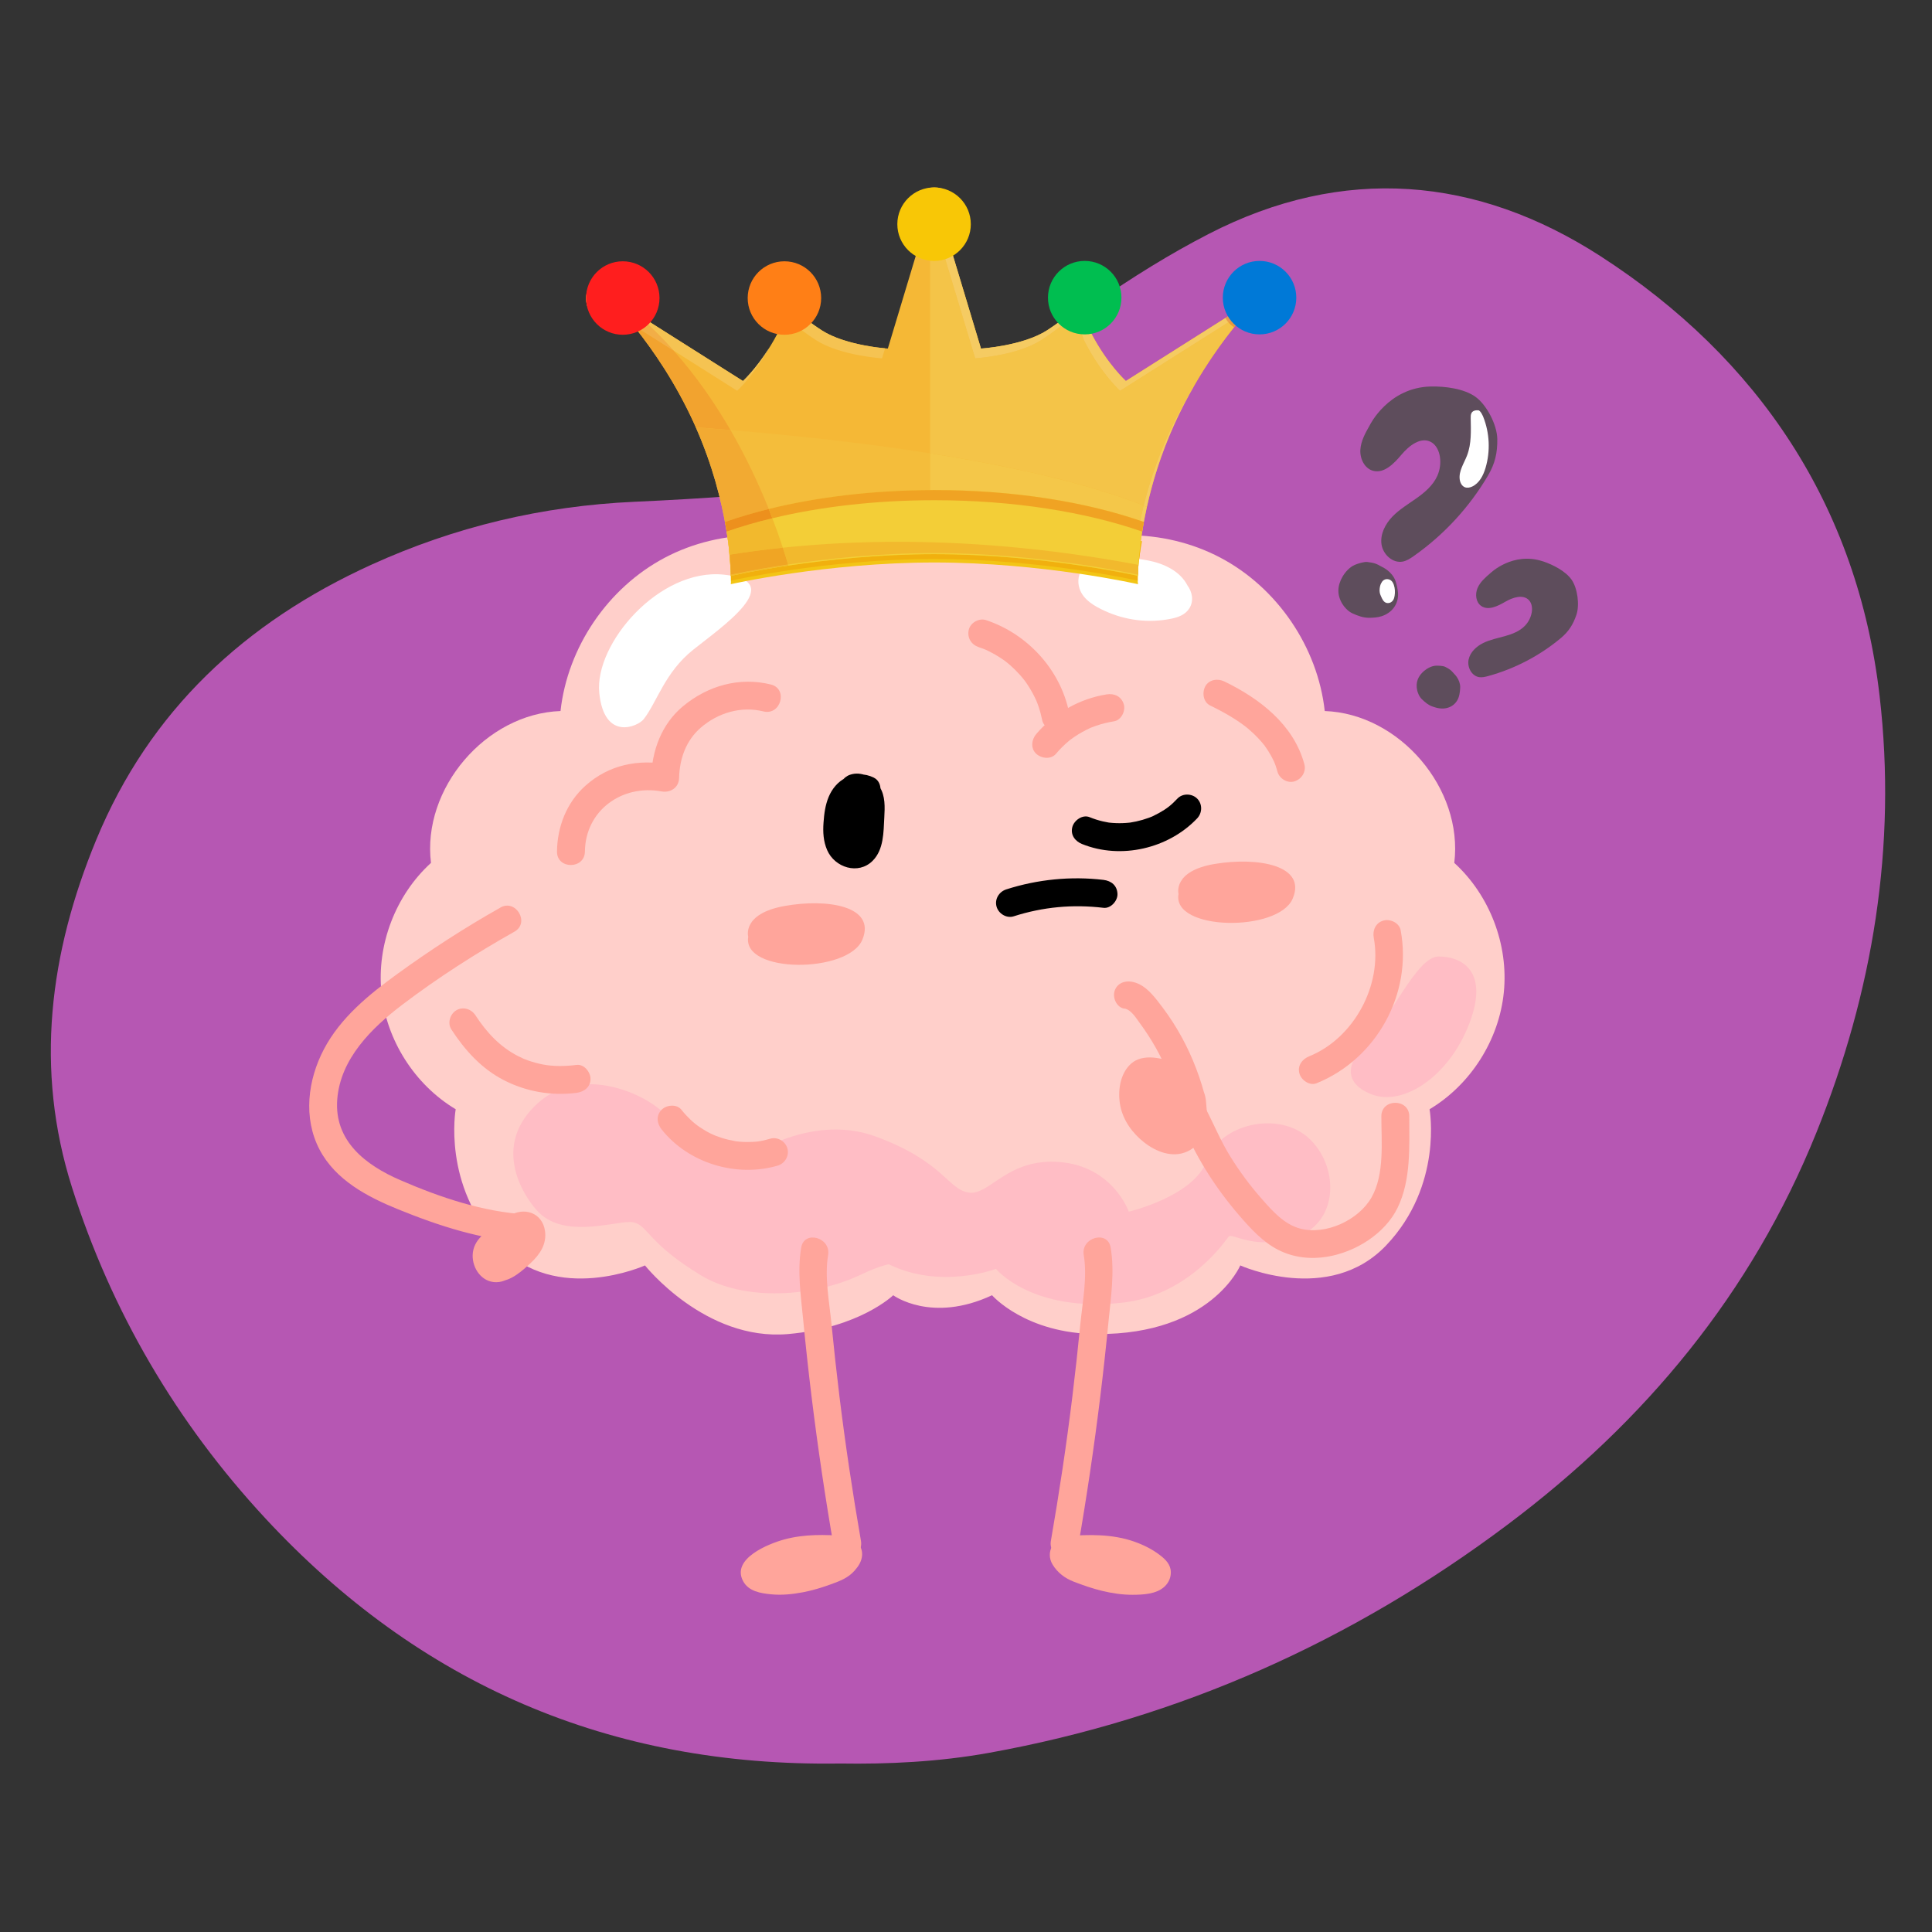<svg xmlns="http://www.w3.org/2000/svg" xmlns:xlink="http://www.w3.org/1999/xlink" width="1080" zoomAndPan="magnify" viewBox="0 0 810 810" height="1080" preserveAspectRatio="xMidYMid meet" version="1.2"><rect x="0" y="0" width="810" height="810" fill="#333333" stroke="none"/><defs><clipPath id="cdc37e3233"><path d="M 310 643 L 362 643 L 362 668.938 L 310 668.938 Z M 310 643 "/></clipPath><clipPath id="d574d184a7"><path d="M 440 643 L 491 643 L 491 668.938 L 440 668.938 Z M 440 643 "/></clipPath><clipPath id="2ecd9a7786"><path d="M 305.234 208.641 L 479 208.641 L 479 244.926 L 305.234 244.926 Z M 305.234 208.641 "/></clipPath><clipPath id="2820ec8e8e"><path d="M 381 78.582 L 403 78.582 L 403 100 L 381 100 Z M 381 78.582 "/></clipPath><clipPath id="f39c3fa5ed"><path d="M 245.699 114 L 267 114 L 267 136 L 245.699 136 Z M 245.699 114 "/></clipPath><clipPath id="a741d6683b"><path d="M 245.699 125 L 257 125 L 257 136 L 245.699 136 Z M 245.699 125 "/></clipPath><clipPath id="2193c924f2"><path d="M 245.699 117 L 267 117 L 267 136 L 245.699 136 Z M 245.699 117 "/></clipPath><clipPath id="34ce90b967"><path d="M 516 115 L 536.82 115 L 536.82 137 L 516 137 Z M 516 115 "/></clipPath><clipPath id="c06fc3deb2"><path d="M 245.699 109.547 L 276.504 109.547 L 276.504 140.352 L 245.699 140.352 Z M 245.699 109.547 "/></clipPath><clipPath id="1bde571191"><path d="M 261.102 109.547 C 252.594 109.547 245.699 116.441 245.699 124.949 C 245.699 133.457 252.594 140.352 261.102 140.352 C 269.609 140.352 276.504 133.457 276.504 124.949 C 276.504 116.441 269.609 109.547 261.102 109.547 Z M 261.102 109.547 "/></clipPath><clipPath id="53c9179650"><path d="M 313.473 109.547 L 344.277 109.547 L 344.277 140.352 L 313.473 140.352 Z M 313.473 109.547 "/></clipPath><clipPath id="a704087349"><path d="M 328.875 109.547 C 320.367 109.547 313.473 116.441 313.473 124.949 C 313.473 133.457 320.367 140.352 328.875 140.352 C 337.383 140.352 344.277 133.457 344.277 124.949 C 344.277 116.441 337.383 109.547 328.875 109.547 Z M 328.875 109.547 "/></clipPath><clipPath id="e097d7a9cb"><path d="M 376.211 78.582 L 407.016 78.582 L 407.016 109.391 L 376.211 109.391 Z M 376.211 78.582 "/></clipPath><clipPath id="ccb8eeba61"><path d="M 391.613 78.582 C 383.105 78.582 376.211 85.48 376.211 93.988 C 376.211 102.492 383.105 109.391 391.613 109.391 C 400.121 109.391 407.016 102.492 407.016 93.988 C 407.016 85.48 400.121 78.582 391.613 78.582 Z M 391.613 78.582 "/></clipPath><clipPath id="69d13c0687"><path d="M 439.363 109.391 L 470.172 109.391 L 470.172 140.195 L 439.363 140.195 Z M 439.363 109.391 "/></clipPath><clipPath id="9a63b16103"><path d="M 454.766 109.391 C 446.262 109.391 439.363 116.285 439.363 124.793 C 439.363 133.301 446.262 140.195 454.766 140.195 C 463.273 140.195 470.172 133.301 470.172 124.793 C 470.172 116.285 463.273 109.391 454.766 109.391 Z M 454.766 109.391 "/></clipPath><clipPath id="3df94b6d87"><path d="M 512.672 109.391 L 543.477 109.391 L 543.477 140.195 L 512.672 140.195 Z M 512.672 109.391 "/></clipPath><clipPath id="d13abe5008"><path d="M 528.074 109.391 C 519.566 109.391 512.672 116.285 512.672 124.793 C 512.672 133.301 519.566 140.195 528.074 140.195 C 536.582 140.195 543.477 133.301 543.477 124.793 C 543.477 116.285 536.582 109.391 528.074 109.391 Z M 528.074 109.391 "/></clipPath></defs><g id="62b3693d45"><path style=" stroke:none;fill-rule:nonzero;fill:#b657b3;fill-opacity:1;" d="M 352.211 739.359 C 255.512 740.852 175.547 705.922 111.16 636.477 C 74.105 596.5 46.758 550.004 30.195 497.859 C 14.445 448.227 20.766 399.574 40.301 352.219 C 62.727 297.844 102.809 260.852 155.656 236.781 C 190.727 220.816 227.441 212.109 266.031 210.371 C 280.383 209.727 294.797 208.895 309.145 207.805 C 334.664 205.852 357.844 196.469 379.898 184.07 C 392.48 177.012 404.172 168.645 415.535 159.707 C 444.422 137.02 473.801 115.07 506.641 98.137 C 563.305 68.914 619.289 74.02 670.941 107.352 C 737.434 150.277 778.824 212.281 788.035 291.801 C 795.312 354.586 785.266 416.004 761.52 474.867 C 734.34 542.266 689.688 596.008 631.98 639.273 C 566.996 688.016 494.688 720.457 414.582 734.898 C 393.527 738.699 372.148 739.684 352.211 739.359 Z M 352.211 739.359 "/><path style=" stroke:none;fill-rule:nonzero;fill:#ffcfca;fill-opacity:1;" d="M 415.922 543.039 C 415.922 543.039 429.941 559.188 460.055 559.312 C 507.781 559.512 519.996 530.535 519.996 530.535 C 519.996 530.535 557.164 547.324 581.137 522.148 C 605.113 496.969 599.355 465.059 599.355 465.059 C 616.582 454.746 628.492 436.004 630.488 416.023 C 632.5 396.039 624.551 375.309 609.715 361.773 C 613.543 330.645 586.75 299.219 555.406 298.102 C 552.449 271.289 535.52 246.406 511.664 233.809 C 487.812 221.211 457.719 221.266 433.914 233.953 C 425.523 225.43 419.289 218.465 400.828 216.973 C 370.812 214.543 356.496 233.953 356.496 233.953 C 332.688 221.266 302.598 221.211 278.742 233.809 C 254.887 246.406 237.957 271.289 235 298.102 C 203.656 299.219 176.855 330.645 180.691 361.773 C 165.855 375.301 157.906 396.039 159.918 416.023 C 161.926 436.004 173.824 454.746 191.051 465.059 C 191.051 465.059 185.301 496.969 209.27 522.148 C 233.25 547.324 270.41 530.535 270.41 530.535 C 270.41 530.535 295.633 562.316 330.352 559.312 C 360.359 556.719 374.484 543.039 374.484 543.039 C 374.484 543.039 390.535 554.902 415.91 543.039 Z M 415.922 543.039 "/><path style=" stroke:none;fill-rule:nonzero;fill:#ffa59b;fill-opacity:1;" d="M 245.227 357.008 C 245.426 339.801 260.75 328.781 277.305 331.801 C 281.074 332.492 284.625 330.215 284.719 326.16 C 284.91 318.047 287.629 310.441 293.777 305.102 C 301.02 298.82 310.699 295.949 320.07 298.266 C 327.387 300.07 330.508 288.785 323.18 286.977 C 309.934 283.703 296.742 287.484 286.344 296.102 C 277.422 303.508 273.27 314.688 273.004 326.16 L 280.414 320.516 C 267.609 318.172 255.289 320.582 245.418 329.441 C 237.555 336.488 233.645 346.582 233.52 357.008 C 233.434 364.547 245.141 364.547 245.227 357.008 Z M 245.227 357.008 "/><path style=" stroke:none;fill-rule:nonzero;fill:#ffa59b;fill-opacity:1;" d="M 244.68 478.422 C 250.973 490.254 259.746 501.035 271.262 508.105 C 283.438 515.586 298.73 518.332 312.484 513.996 C 319.648 511.738 316.59 500.434 309.379 502.711 C 285.695 510.16 265.188 492.07 254.789 472.52 C 251.25 465.859 241.141 471.773 244.68 478.43 Z M 244.68 478.422 "/><path style=" stroke:none;fill-rule:nonzero;fill:#ffa59b;fill-opacity:1;" d="M 507.398 295.805 C 510.883 297.5 514.305 299.316 517.578 301.402 C 519.125 302.387 520.648 303.43 522.109 304.547 C 521.461 304.051 522.168 304.605 522.445 304.824 C 522.801 305.113 523.152 305.41 523.508 305.707 C 524.262 306.348 524.988 307.008 525.707 307.688 C 526.922 308.844 528.078 310.066 529.168 311.352 C 529.438 311.676 529.703 312 529.973 312.324 C 531.016 313.617 529.332 311.387 530.277 312.746 C 530.758 313.434 531.246 314.113 531.695 314.832 C 532.594 316.246 533.406 317.711 534.113 319.234 C 534.191 319.395 534.746 320.898 534.316 319.672 C 534.449 320.066 534.613 320.457 534.754 320.848 C 535.062 321.719 535.328 322.602 535.566 323.488 C 536.371 326.445 539.766 328.551 542.77 327.574 C 545.773 326.598 547.715 323.539 546.855 320.371 C 542.359 303.773 528.098 292.867 513.301 285.695 C 510.547 284.363 506.844 284.852 505.297 287.797 C 503.91 290.418 504.453 294.379 507.398 295.805 Z M 507.398 295.805 "/><path style=" stroke:none;fill-rule:nonzero;fill:#ffa59b;fill-opacity:1;" d="M 313.699 392.727 C 313.699 392.727 310.938 383.133 328.766 379.871 C 346.586 376.609 367.457 379.758 361.555 393.961 C 355.652 408.168 311.098 408.273 313.699 392.727 Z M 313.699 392.727 "/><path style=" stroke:none;fill-rule:nonzero;fill:#ffa59b;fill-opacity:1;" d="M 494.105 374.793 C 494.105 374.793 491.504 365.148 509.379 362.195 C 527.258 359.238 548.059 362.73 541.93 376.828 C 535.789 390.93 491.246 390.289 494.105 374.793 Z M 494.105 374.793 "/><path style=" stroke:none;fill-rule:nonzero;fill:#ffffff;fill-opacity:1;" d="M 269.883 301.508 C 267.504 304.578 253.27 310.949 251.242 290.43 C 249.215 269.91 276.387 238.094 303.504 240.926 C 330.629 243.758 302.461 262.926 290.582 272.445 C 278.695 281.965 275.566 294.168 269.883 301.508 Z M 269.883 301.508 "/><path style=" stroke:none;fill-rule:nonzero;fill:#ffffff;fill-opacity:1;" d="M 492.824 248.453 C 488.488 239.5 471.312 238.945 461.688 240.426 C 460.617 240.59 459.469 240.828 458.715 241.613 C 457.711 242.656 457.75 244.398 458.445 245.668 C 459.145 246.941 460.359 247.832 461.582 248.617 C 470.25 254.145 481.219 255.906 491.176 253.379 C 492.363 253.082 493.73 252.508 493.941 251.312 C 494.047 250.719 493.828 250.117 493.551 249.59 C 491.914 246.453 487.926 244.762 484.531 245.746 "/><path style=" stroke:none;fill-rule:nonzero;fill:#ffffff;fill-opacity:1;" d="M 497.871 245.496 C 494.746 239.316 487.715 236.191 481.23 234.957 C 474.43 233.664 467.496 233.676 460.664 234.699 C 458.207 235.062 455.98 235.949 454.277 237.836 C 452.105 240.246 451.598 243.738 452.594 246.77 C 454.133 251.496 459.051 254.25 463.316 256.184 C 472.02 260.125 481.613 261.309 491.004 259.406 C 493.969 258.805 496.953 257.742 498.648 255.035 C 500.57 251.965 499.902 248.195 497.816 245.41 C 494.344 240.773 488.633 238.637 482.98 240.082 C 480.016 240.84 477.93 244.32 478.895 247.285 C 479.891 250.355 482.914 252.184 486.098 251.371 C 487.168 251.102 486.184 251.305 485.957 251.324 C 486.27 251.305 486.598 251.324 486.91 251.305 C 486.684 251.324 485.707 250.996 486.777 251.293 C 486.996 251.352 487.246 251.449 487.477 251.496 C 488.242 251.641 486.777 251.008 487.41 251.465 C 487.551 251.57 488.453 252.059 487.828 251.656 C 487.266 251.305 487.887 251.727 487.984 251.801 C 489.215 252.785 487.16 251.008 488.281 252.098 C 489.035 252.844 487.793 254.938 489.254 250.059 L 489.992 247.602 C 489.496 247.871 489.445 247.898 489.84 247.707 C 490.441 247.527 488.785 247.918 488.488 247.984 C 487.715 248.156 486.941 248.301 486.156 248.414 C 487.094 248.273 486.109 248.414 485.945 248.434 C 485.457 248.473 484.961 248.52 484.473 248.559 C 482.988 248.652 481.508 248.664 480.035 248.586 C 479.242 248.551 478.457 248.473 477.672 248.387 C 477.797 248.395 478.457 248.5 477.758 248.395 C 477.27 248.32 476.781 248.242 476.293 248.148 C 474.84 247.871 473.406 247.508 471.992 247.059 C 471.234 246.816 470.488 246.559 469.754 246.273 C 469.477 246.168 469.199 246.062 468.93 245.945 C 469.828 246.328 468.164 245.562 468.164 245.562 C 466.922 244.961 465.707 244.281 464.551 243.535 C 464.254 243.344 463.926 243.145 463.641 242.926 C 464.426 243.547 463.641 242.914 463.574 242.789 C 463.879 243.355 463.535 243.145 463.508 242.695 C 463.535 243.172 463.82 243.527 463.746 244.082 C 463.602 245.133 462.934 245.508 462.254 246.082 C 461.375 246.809 461.633 246.34 462.168 246.273 C 462.742 246.195 463.402 246.102 463.965 245.957 C 463.84 245.984 462.492 246.129 463.535 246.023 C 463.793 245.996 464.051 245.965 464.309 245.938 C 464.844 245.879 465.383 245.832 465.926 245.793 C 468.262 245.621 470.594 245.582 472.926 245.688 C 473.988 245.738 475.051 245.812 476.102 245.93 C 476.41 245.957 476.707 246.004 477.012 246.031 C 475.664 245.891 476.504 245.957 476.801 246.016 C 477.461 246.129 478.133 246.234 478.789 246.379 C 479.996 246.625 481.191 246.934 482.367 247.324 C 482.637 247.41 482.902 247.508 483.164 247.602 C 483.285 247.648 484.387 248.203 483.613 247.773 C 482.875 247.363 483.641 247.805 483.832 247.898 C 484.129 248.051 484.426 248.195 484.711 248.359 C 485.219 248.645 485.68 249 486.184 249.285 C 486.738 249.602 485.715 248.988 485.746 248.941 C 485.754 248.934 486.539 249.648 486.566 249.68 C 486.703 249.801 486.816 249.945 486.949 250.07 C 487.781 250.875 486.77 250.129 486.844 249.859 C 486.805 249.984 487.707 251.266 487.773 251.41 C 489.16 254.145 493.234 255.148 495.777 253.516 C 498.57 251.715 499.363 248.434 497.883 245.508 Z M 497.871 245.496 "/><path style=" stroke:none;fill-rule:nonzero;fill:#ffbdc5;fill-opacity:1;" d="M 570.012 440.93 C 566.77 444.25 561.777 453.625 575.051 458.801 C 588.32 463.977 607.523 451.32 616.02 429.129 C 624.512 406.934 612.719 401.059 603.203 401.012 C 593.695 400.965 583.098 427.52 570.02 440.93 Z M 570.012 440.93 "/><path style=" stroke:none;fill-rule:nonzero;fill:#ffa59b;fill-opacity:1;" d="M 410.238 271.289 C 411.207 271.602 412.152 271.957 413.098 272.332 C 412.145 271.957 413.203 272.379 413.559 272.539 C 413.941 272.711 414.324 272.895 414.695 273.086 C 416.438 273.945 418.121 274.922 419.738 275.992 C 420.16 276.27 420.578 276.566 420.992 276.855 C 421.199 277.008 422.395 277.906 421.43 277.152 C 422.168 277.727 422.875 278.32 423.574 278.93 C 425.027 280.223 426.402 281.602 427.695 283.055 C 428.031 283.438 428.363 283.82 428.691 284.211 C 428.777 284.316 429.648 285.387 429.188 284.805 C 428.766 284.277 429.695 285.492 429.801 285.629 C 430.047 285.973 430.289 286.316 430.527 286.668 C 431.664 288.344 432.699 290.094 433.605 291.902 C 433.797 292.277 433.98 292.656 434.16 293.039 C 434.238 293.195 434.867 294.609 434.582 293.961 C 434.277 293.25 434.801 294.531 434.859 294.668 C 435.043 295.137 435.215 295.613 435.375 296.094 C 436.035 298.016 436.551 299.965 436.953 301.957 C 437.559 304.969 441.297 306.969 444.156 306.039 C 447.352 305.008 448.891 302.062 448.242 298.836 C 444.637 280.785 430.738 265.699 413.359 259.973 C 410.449 259.016 406.836 261.082 406.156 264.055 C 405.418 267.281 407.129 270.227 410.238 271.258 Z M 410.238 271.289 "/><path style=" stroke:none;fill-rule:nonzero;fill:#ffa59b;fill-opacity:1;" d="M 442.73 316.02 C 444.387 314.066 446.195 312.258 448.164 310.625 C 448.383 310.441 448.605 310.27 448.824 310.086 C 449.676 309.391 448.23 310.508 448.824 310.086 C 449.352 309.723 449.855 309.332 450.383 308.977 C 451.445 308.262 452.527 307.582 453.645 306.961 C 454.695 306.367 455.777 305.82 456.867 305.312 C 457.184 305.172 457.508 304.988 457.844 304.883 C 457.473 305.008 456.945 305.246 457.625 304.988 C 458.219 304.758 458.82 304.531 459.422 304.32 C 461.91 303.457 464.461 302.828 467.055 302.414 C 470.086 301.938 472.039 297.988 471.141 295.211 C 470.078 291.91 467.188 290.609 463.938 291.129 C 452.633 292.918 441.859 299.02 434.449 307.742 C 432.469 310.078 431.988 313.77 434.449 316.027 C 436.629 318.027 440.609 318.516 442.73 316.027 Z M 442.73 316.02 "/><path style=" stroke:none;fill-rule:nonzero;fill:#ffbdc5;fill-opacity:1;" d="M 225.168 507.551 C 218.777 500.5 206.211 479.953 225.523 462.457 C 244.844 444.957 276.34 460.379 281.973 471.238 C 281.973 471.238 298.141 472.871 310.871 486.926 C 310.871 486.926 338.629 466.031 367.113 476.48 C 395.594 486.926 397.27 498.559 406.09 499.984 C 414.918 501.406 422.293 485.289 444.5 487.203 C 466.711 489.117 473.242 507.988 473.242 507.988 C 473.242 507.988 500.734 501.598 506.004 486.445 C 511.273 471.285 536.074 465.41 548.805 477.262 C 561.535 489.117 561.277 512.238 543.844 518.465 C 526.414 524.684 516.523 516.637 515.098 518.465 C 513.676 520.293 498.285 543.137 470.395 546.176 C 432.527 550.32 417.566 531.98 417.566 531.98 C 417.566 531.98 394.418 540.754 372.68 530.066 C 372.68 530.066 369.34 530.414 360.465 534.602 C 341.125 543.738 312.027 545.793 293.73 534.602 C 275.449 523.418 272.727 517.039 268.496 513.816 C 267.156 512.793 265.551 512.285 263.879 512.324 C 255.949 512.484 235.738 519.238 225.148 507.551 Z M 225.168 507.551 "/><path style=" stroke:none;fill-rule:nonzero;fill:#ffa59b;fill-opacity:1;" d="M 277.395 473.523 C 288.621 487.711 308.773 493.754 326.039 488.695 C 329.07 487.805 330.977 484.582 330.125 481.492 C 329.293 478.469 325.973 476.508 322.922 477.406 C 321.141 477.934 319.316 478.375 317.469 478.613 C 318.273 478.508 317.152 478.621 316.867 478.652 C 316.457 478.688 316.043 478.719 315.633 478.738 C 314.707 478.785 313.777 478.805 312.852 478.793 C 311.922 478.785 310.992 478.727 310.066 478.652 C 309.551 478.602 309.035 478.562 308.527 478.488 C 309.168 478.574 308.496 478.477 308.238 478.43 C 306.297 478.066 304.387 477.637 302.512 477.043 C 299.199 475.992 296.57 474.719 293.316 472.527 C 290.766 470.805 288.008 468.195 285.676 465.258 C 283.715 462.781 279.449 463.203 277.395 465.258 C 274.945 467.707 275.422 471.055 277.395 473.543 Z M 277.395 473.523 "/><path style=" stroke:none;fill-rule:nonzero;fill:#ffa59b;fill-opacity:1;" d="M 189.215 431.566 C 194.887 440.301 201.859 448.039 211.23 452.859 C 220.645 457.699 231.234 459.52 241.727 458.18 C 244.863 457.777 247.578 455.777 247.578 452.324 C 247.578 449.473 244.883 446.07 241.727 446.469 C 236.895 447.082 231.855 447.148 227.406 446.25 C 225.398 445.848 223.41 445.305 221.477 444.625 C 221.008 444.461 220.539 444.281 220.07 444.098 C 219.766 443.984 218.848 443.582 219.602 443.918 C 218.77 443.551 217.957 443.16 217.152 442.75 C 209.539 438.836 203.965 432.781 199.332 425.664 C 197.613 423.016 194.148 421.914 191.328 423.559 C 188.699 425.102 187.5 428.906 189.223 431.566 Z M 189.215 431.566 "/><path style=" stroke:none;fill-rule:nonzero;fill:#000000;fill-opacity:1;" d="M 453.703 353.879 C 469.973 360.441 489.926 355.773 501.918 343.102 C 504.09 340.805 504.195 337.102 501.918 334.816 C 499.73 332.625 495.816 332.512 493.637 334.816 C 491.023 337.582 489.266 338.988 485.879 340.879 C 485.074 341.328 484.242 341.73 483.41 342.145 C 483.23 342.238 482.551 342.535 483.113 342.297 C 482.645 342.496 482.156 342.68 481.68 342.852 C 479.938 343.492 478.16 344.008 476.352 344.402 C 475.547 344.574 474.734 344.727 473.922 344.852 C 473.512 344.918 473.52 344.918 473.953 344.852 L 473.34 344.918 C 472.93 344.957 472.516 344.992 472.113 345.023 C 470.27 345.156 468.422 345.156 466.578 345.023 C 466.164 344.992 465.762 344.957 465.352 344.918 L 464.738 344.852 C 465.18 344.906 465.191 344.906 464.777 344.852 C 463.965 344.715 463.16 344.562 462.367 344.371 C 460.465 343.934 458.609 343.328 456.801 342.594 C 453.863 341.406 450.375 343.883 449.598 346.676 C 448.68 350.027 450.746 352.695 453.684 353.879 Z M 453.703 353.879 "/><path style=" stroke:none;fill-rule:nonzero;fill:#ffa59b;fill-opacity:1;" d="M 471.34 422.805 C 474.246 423.301 476.219 426.727 477.871 428.953 C 480.312 432.246 482.539 435.699 484.551 439.258 C 488.52 446.277 491.504 453.711 493.617 461.5 C 497.184 459.996 500.754 458.496 504.32 456.984 C 501.746 452.02 497.461 448 492.355 445.734 C 487.152 443.418 479.078 441.707 474.324 445.84 C 469.438 450.098 468.488 457.758 469.723 463.793 C 470.969 469.84 474.812 475.109 479.594 478.879 C 484.645 482.859 491.504 485.613 497.77 482.773 C 503.488 480.18 506.117 473.859 505.227 467.84 C 504.34 461.805 500.102 455.91 495.109 452.488 C 489.859 448.883 481.773 449.262 478.273 455.176 C 475.176 460.406 477.262 467.715 480.59 472.336 C 483.84 476.863 490 481.863 495.98 480.688 C 510.5 477.836 501.488 452.945 492.297 448.746 C 485.852 445.801 478.648 449.664 477.785 456.715 C 477.051 462.801 479.883 469.074 483.648 473.695 C 487.398 478.297 494.371 483.414 500.32 479.656 C 506.855 475.531 504.969 467.316 502.637 461.316 C 501.363 458.035 499.957 454.543 496.734 452.699 C 493.148 450.641 488.559 451.781 486.406 455.328 C 482.922 461.059 485.973 469.781 490.449 474.039 C 493.121 476.574 496.66 478.371 500.359 477.148 C 504.043 475.934 505.82 472.289 506.004 468.625 C 506.301 462.629 503.43 454.734 496.781 453.586 C 493.902 453.09 490.164 454.324 489.582 457.672 C 488.605 463.324 488.977 469.676 492.344 474.566 C 495.262 478.773 502.215 480.871 505.219 475.473 C 506.77 472.699 506.281 469 505.965 465.977 C 505.707 463.574 505.754 460.492 504.855 458.207 C 503.785 455.5 501.516 453.551 498.438 454.02 C 495.758 454.418 493.129 456.82 493.359 459.766 C 493.414 460.445 493.531 461.117 493.625 461.797 C 493.848 463.383 493.539 460.906 493.684 462.227 C 493.75 462.855 493.789 463.496 493.875 464.121 C 494.133 465.945 492.965 465.336 494.555 462.887 C 495.723 461.988 496.887 461.086 498.055 460.199 L 497.961 460.215 C 499.461 460.418 500.961 460.609 502.473 460.809 L 502.348 460.723 C 499.766 458.898 495.836 460.266 494.344 462.828 C 492.633 465.754 493.855 469.008 496.449 470.836 C 500.906 473.98 505.602 469.391 505.641 464.941 C 505.641 463.879 505.488 462.82 505.352 461.777 C 505.258 460.973 505.141 460.168 505.027 459.367 C 504.855 458.113 505.035 459.23 505.086 459.785 C 501.25 460.305 497.422 460.82 493.59 461.344 C 493.77 461.797 493.789 462.367 493.867 462.848 C 493.961 463.41 494.039 463.984 494.125 464.551 C 493.98 463.488 494.199 465.191 494.219 465.371 C 494.363 466.605 494.488 467.84 494.543 469.086 C 494.574 469.621 494.543 470.164 494.582 470.699 C 494.582 470.996 494.562 471.293 494.535 471.59 C 494.535 470.492 494.977 469.543 495.836 468.738 L 498.418 467.238 C 499.633 467.516 500.84 467.793 502.055 468.07 C 501.863 467.785 501.707 467.477 501.594 467.16 C 501.469 466.414 501.086 465.668 500.941 464.914 C 500.695 463.582 500.664 462.168 500.895 460.828 C 498.496 462.188 496.094 463.555 493.691 464.914 C 495.34 465.199 493.664 465 493.465 464.418 C 493.664 465.027 493.934 465.496 494.105 466.168 C 494.238 466.703 494.23 467.199 494.324 467.602 C 494.754 469.332 493.77 468.129 494.688 467.41 L 497.27 465.91 C 500.121 464.922 498.695 466.875 498.141 465.18 C 497.949 464.617 497.355 464.043 497.129 463.469 C 496.973 463.086 496.867 462.629 496.812 462.227 L 496.781 461.355 C 496.992 459.699 496.562 460.113 495.492 462.59 L 492.535 463.395 C 490.5 461.949 489.906 461.852 490.777 463.098 C 490.969 463.469 491.129 463.852 491.281 464.242 C 491.703 465.25 492.059 466.281 492.383 467.316 C 492.641 468.109 492.824 469.648 493.223 470.348 C 493.223 471.18 493.262 471.258 493.359 470.598 C 494.266 470.137 495.168 469.668 496.074 469.207 C 496.074 469.227 492.641 466.328 492.324 465.938 C 491.273 464.598 490.441 463.02 489.945 461.402 C 489.742 460.742 489.715 459.711 489.391 459.137 C 488.758 458.027 490.172 458.484 488.863 458.887 C 489.609 458.656 487.465 459.836 487.477 459.348 C 487.477 459.508 489.043 461.344 489.188 461.605 C 490.242 463.43 490.938 465.363 491.367 467.418 C 491.523 468.156 491.453 469.258 491.695 469.965 C 492.191 471.445 491.023 470.453 492.25 469.926 C 493.234 469.66 494.219 469.391 495.203 469.121 C 492.785 469.391 490.059 466.07 489.148 463.918 C 489.16 463.957 488.328 460.84 488.461 460.887 C 487.535 461.727 487.273 462.055 487.676 461.844 C 487.707 461.824 487.727 461.824 487.762 461.832 C 487.707 461.691 489.828 463.066 488.836 462.379 C 490.977 463.859 493.539 467.191 493.73 469.852 C 493.914 472.395 492.383 472.719 490.164 471.84 C 487.238 470.684 484.566 468.184 482.914 465.543 C 481.957 464.016 481.23 462.367 480.98 460.562 C 480.867 459.719 480.855 458.82 480.941 457.977 C 481.031 457.184 481.699 456.047 481.613 455.34 L 481.812 454.992 C 482.082 454.449 481.812 454.523 481 455.242 C 481.461 455.527 483.039 455.203 483.574 455.27 C 484.797 455.414 486.078 455.77 487.219 456.258 C 490.355 457.605 492.652 459.969 494.199 462.961 C 497.289 468.922 506.625 464.781 504.902 458.445 C 502.359 449.082 498.582 439.992 493.625 431.645 C 491.109 427.387 488.262 423.359 485.191 419.484 C 482.379 415.934 479.125 412.387 474.438 411.582 C 471.332 411.047 468.137 412.414 467.238 415.668 C 466.461 418.48 468.191 422.324 471.32 422.871 Z M 471.34 422.805 "/><path style=" stroke:none;fill-rule:nonzero;fill:#ffa59b;fill-opacity:1;" d="M 503.297 467.094 L 503.363 466.367 C 502.398 468.051 501.43 469.734 500.465 471.418 L 499 471.734 C 497.625 471.16 496.238 470.586 494.859 470.023 C 496.066 471.082 496.562 473.445 497.215 474.871 C 498.027 476.672 498.879 478.449 499.777 480.211 C 501.555 483.73 503.488 487.184 505.562 490.543 C 509.703 497.258 514.43 503.648 519.586 509.617 C 524.262 515.039 529.426 520.723 535.902 524.012 C 542.262 527.246 549.359 528.039 556.352 526.902 C 568.176 524.988 580.637 517.324 585.977 506.305 C 591.637 494.617 590.844 480.66 590.844 468.012 C 590.844 460.477 579.137 460.465 579.137 468.012 C 579.137 478.754 580.551 492.312 574.996 502.059 C 569.57 511.578 555.816 517.918 545.133 515.098 C 538.273 513.289 533.348 507.57 528.836 502.449 C 523.938 496.895 519.555 490.934 515.664 484.629 C 511.742 478.27 508.977 471.477 505.543 464.887 C 501.938 457.969 492.363 458.773 491.578 467.086 C 490.871 474.586 502.578 474.535 503.285 467.086 Z M 503.297 467.094 "/><path style=" stroke:none;fill-rule:nonzero;fill:#000000;fill-opacity:1;" d="M 425 384.168 C 437.297 380.227 449.734 379.078 462.656 380.609 C 465.707 380.973 468.645 377.652 468.508 374.754 C 468.355 371.273 465.926 369.293 462.656 368.898 C 448.996 367.273 434.984 368.68 421.891 372.879 C 418.875 373.844 416.934 376.945 417.805 380.082 C 418.617 383.039 421.984 385.141 425.008 384.168 Z M 425 384.168 "/><path style=" stroke:none;fill-rule:nonzero;fill:#ffa59b;fill-opacity:1;" d="M 209.77 380.531 C 194.895 388.91 180.539 398.211 166.719 408.227 C 154.801 416.863 142.785 426.602 135.812 439.871 C 129.012 452.805 127.023 468.691 133.984 481.988 C 140.672 494.758 154.062 501.789 166.871 506.996 C 184.25 514.055 202.004 519.805 220.844 520.914 C 219.469 517.586 218.082 514.246 216.703 510.918 C 213.738 514.617 210.516 516.809 206.113 518.539 C 199.199 521.258 202.145 532.535 209.223 529.828 C 213.738 528.105 217.152 524.988 217.977 520.031 C 218.848 514.762 214.207 511.27 209.375 513.422 C 204.039 515.805 198.359 519.699 198.168 526.184 C 198.004 531.828 202.012 537.586 208.027 537.578 C 214.734 537.559 219.727 530.328 220.969 524.375 C 222.262 518.188 217.746 513.09 211.348 514.062 C 205.418 514.965 203.332 519.508 202.785 524.875 C 202.27 529.926 202.262 536.906 209.254 537.098 C 214.129 537.234 219.23 532.574 222.527 529.492 C 226.336 525.945 229.234 521.641 228.508 516.188 C 227.453 508.352 219.594 505.789 213.277 509.902 C 206.957 514.027 203.512 521.238 203.57 528.691 C 203.598 532.773 207.262 534.984 210.984 534.336 C 216.023 533.453 220.328 530.145 222.414 525.457 C 225.465 518.637 215.375 512.676 212.305 519.547 C 211.301 521.793 210.266 522.617 207.867 523.035 C 210.332 524.922 212.801 526.797 215.277 528.68 C 215.258 525.973 215.93 523.449 217.746 521.352 C 218.949 519.965 220.691 520.188 218.348 518.875 C 215.633 517.363 217.891 518.148 216.453 518.973 C 214.828 519.91 213.441 522.051 211.902 523.227 C 211.117 523.82 209.969 524.27 209.328 524.969 C 208.199 526.195 207.934 524.387 210.266 525.352 C 211.434 526.25 212.602 527.148 213.766 528.039 C 214.398 529.035 213.852 528.633 214.16 527.723 C 214.34 527.188 214.504 525.973 214.445 525.418 C 214.18 523.035 214.637 525.734 213.453 525.465 C 212.082 524.512 210.727 523.562 209.359 522.605 C 209.168 523.258 208.879 523.859 208.488 524.414 C 207.664 525.707 206.441 525.742 208.516 526.355 C 211.77 527.305 208.832 526.73 210.332 526.25 C 211.836 525.773 213.73 524.223 215.297 523.516 C 212.43 521.316 209.566 519.105 206.699 516.906 C 206.852 517.633 206.66 518.168 206.125 518.523 C 207.156 522.281 208.199 526.051 209.234 529.809 C 215.461 527.359 220.73 524.48 224.988 519.172 C 228.172 515.203 226.203 509.492 220.844 509.176 C 202.48 508.086 184.535 502.02 167.762 494.75 C 153.277 488.477 140.059 478.344 141.391 460.934 C 142.699 443.879 155.805 431.004 168.66 421.234 C 183.531 409.938 199.418 399.758 215.68 390.605 C 222.242 386.914 216.348 376.793 209.77 380.492 Z M 209.77 380.531 "/><path style=" stroke:none;fill-rule:nonzero;fill:#ffa59b;fill-opacity:1;" d="M 575.953 393.141 C 579.652 412.98 567.676 435.25 548.871 442.863 C 545.945 444.051 543.879 446.766 544.789 450.066 C 545.555 452.84 549.047 455.348 551.992 454.152 C 577.07 444.004 592.211 416.699 587.238 390.031 C 586.656 386.922 582.906 385.152 580.035 385.945 C 576.773 386.844 575.367 390.031 575.953 393.148 Z M 575.953 393.141 "/><path style=" stroke:none;fill-rule:nonzero;fill:#000000;fill-opacity:1;" d="M 363.41 331.035 C 360.148 329.336 355.93 331.238 353.855 334.289 C 351.777 337.34 351.348 341.195 351.082 344.879 C 350.859 347.922 350.746 351.105 352 353.898 C 353.25 356.684 356.285 358.902 359.238 358.184 C 363.391 357.191 364.441 351.844 364.672 347.566 C 364.785 345.414 364.902 343.262 365.016 341.109 C 365.152 338.547 365.266 335.848 364.156 333.535 C 363.047 331.219 360.273 329.488 357.898 330.445 "/><path style=" stroke:none;fill-rule:nonzero;fill:#000000;fill-opacity:1;" d="M 366.336 326.004 C 362.387 324.109 358.473 324.266 354.543 326.148 C 351.262 327.719 348.832 330.75 347.445 334.051 C 345.992 337.512 345.531 341.156 345.266 344.887 C 344.977 348.848 345.188 352.723 346.785 356.406 C 349.988 363.773 359.859 366.898 365.859 360.895 C 370.555 356.188 370.41 348.898 370.746 342.727 C 370.977 338.402 371.223 333.734 368.805 329.918 C 366.242 325.871 361.113 323.184 356.371 324.82 C 353.5 325.812 351.301 328.867 352.312 332.004 C 353.234 334.855 356.391 337.148 359.461 336.078 C 359.965 335.906 360.137 336.051 359 336.031 C 359.27 336.031 359.699 336.137 358.961 335.953 C 358.055 335.723 358.867 335.992 359.098 336.031 C 359.68 336.125 358.609 335.898 358.578 335.809 C 358.598 335.879 359.23 336.105 359.238 336.223 L 358.953 336.012 C 358.57 335.715 358.57 335.734 358.953 336.078 C 359.059 336.309 359.191 336.68 358.992 336.098 C 358.684 335.18 359.152 336.414 359.152 336.5 C 359.152 336.422 358.801 335.246 359.066 336.441 C 359.113 336.66 359.164 336.922 359.23 337.141 C 359.508 337.934 359.199 336.164 359.23 337.008 C 359.23 337.246 359.27 337.484 359.277 337.734 C 359.336 339.043 359.25 340.363 359.184 341.676 C 359.047 344.113 359 346.57 358.762 349.012 C 358.742 349.191 358.715 349.375 358.703 349.559 C 358.656 350.332 358.941 348.332 358.762 349.098 C 358.664 349.508 358.609 349.941 358.512 350.359 C 358.418 350.773 358.312 351.184 358.188 351.586 C 358.129 351.758 358.074 351.918 358.016 352.094 C 357.691 353.172 358.484 351.328 358.129 351.824 C 358.043 351.949 357.547 352.676 357.547 352.848 C 357.52 352.301 358.387 351.93 357.863 352.438 C 357.785 352.504 357.422 352.848 357.414 352.887 C 357.414 352.914 358.438 352.121 357.957 352.457 C 357.727 352.617 357.105 352.84 357.949 352.543 C 358.941 352.195 358.129 352.492 358.023 352.492 C 356.848 352.465 359.059 352.598 358.273 352.504 C 358.055 352.473 357.172 352.484 358.09 352.543 C 358.961 352.598 358.281 352.492 358.109 352.492 C 357.363 352.457 358.16 351.938 358.418 352.637 C 358.398 352.578 357.969 352.371 357.898 352.34 C 357.223 352.035 358.637 353.078 358.121 352.531 C 357.988 352.387 357.824 352.246 357.68 352.121 C 356.84 351.375 357.785 352.359 357.805 352.371 C 357.586 352.254 357.375 351.719 357.27 351.52 C 357.203 351.402 357 351.117 357 350.98 L 357.242 351.488 L 357.098 351.031 C 357.039 350.734 356.945 350.398 356.867 350.102 C 356.84 349.988 356.695 349.184 356.82 349.93 C 356.953 350.723 356.82 349.711 356.801 349.508 C 356.781 349.27 356.773 349.031 356.762 348.781 C 356.742 348.133 356.754 347.48 356.781 346.84 C 356.828 345.652 356.914 344.469 357.031 343.281 C 357.051 343.051 357.078 342.812 357.098 342.582 C 357.203 341.465 357.066 342.562 357.066 342.746 C 357.086 342.145 357.27 341.504 357.402 340.918 C 357.555 340.25 357.738 339.578 357.957 338.93 C 358.016 338.746 358.082 338.43 358.195 338.289 C 357.5 339.195 358.09 338.594 358.281 338.238 C 358.387 338.039 358.512 337.848 358.629 337.648 C 359.289 336.441 358.102 338.137 358.551 337.684 C 358.734 337.504 358.895 337.305 359.078 337.121 C 359.527 336.68 359.852 336.805 358.934 337.148 C 359.363 336.988 359.844 336.574 360.254 336.336 C 360.883 335.965 360.465 336.586 359.918 336.48 C 360.07 336.508 360.484 336.316 360.645 336.27 C 361.66 335.953 360.293 336.414 360.207 336.297 C 360.242 336.355 361.047 336.297 361.125 336.297 C 361.688 336.223 360.559 336.277 360.484 336.211 C 360.664 336.25 360.836 336.297 361.02 336.355 C 361.43 336.5 361.258 336.422 360.492 336.125 C 363.227 337.438 366.891 336.977 368.441 334.031 C 369.809 331.43 369.281 327.449 366.355 326.043 Z M 366.336 326.004 "/><path style=" stroke:none;fill-rule:nonzero;fill:#5e4d5c;fill-opacity:1;" d="M 599.844 162.043 C 605.719 161.898 613.742 162.914 618.535 166.32 C 623.324 169.715 627.66 178.164 627.746 184.047 C 627.832 189.871 626.809 194.359 623.852 199.379 C 616.02 212.688 605.316 224.281 592.68 233.156 C 591.273 234.145 589.793 235.117 588.109 235.445 C 583.898 236.258 579.785 232.43 579.195 228.172 C 578.609 223.926 580.781 219.699 583.758 216.609 C 586.73 213.52 590.48 211.309 593.98 208.82 C 597.48 206.336 600.867 203.398 602.609 199.484 C 603.719 196.988 604.102 194.168 603.68 191.469 C 603.297 188.992 602.109 186.457 599.902 185.289 C 595.605 183.023 590.719 186.895 587.59 190.609 C 584.465 194.32 580.332 198.645 575.645 197.371 C 572.066 196.395 570.105 192.273 570.336 188.57 C 570.566 184.867 572.449 181.5 574.285 178.277 C 574.285 178.277 581.969 162.473 599.824 162.043 Z M 599.844 162.043 "/><path style=" stroke:none;fill-rule:nonzero;fill:#5e4d5c;fill-opacity:1;" d="M 585.039 243.5 C 585.535 244.867 586.012 247.039 586.117 248.48 C 586.465 253.188 583.641 256.977 579.137 258.383 C 577.5 258.891 575.762 258.996 574.047 259.016 C 571.578 259.043 569.305 258.184 567.055 257.168 C 565.027 256.258 563.496 254.336 562.855 253.305 C 560.465 249.469 560.637 245.641 562.855 241.777 C 563.984 239.805 565.957 237.664 568.059 236.801 C 569.305 236.285 571.926 235.445 573.254 235.617 C 576.16 235.98 576.871 236.227 579.422 237.672 C 579.422 237.672 583.566 239.473 585.047 243.5 Z M 585.039 243.5 "/><path style=" stroke:none;fill-rule:nonzero;fill:#ffffff;fill-opacity:1;" d="M 582.504 245.738 C 582.371 245.363 582.188 244.961 581.824 244.789 C 581.461 244.629 580.914 244.867 580.953 245.27 C 580.629 245.391 580.227 246.922 580.391 248.023 C 580.484 248.664 581.145 249.984 581.469 250.539 C 581.555 250.684 581.672 250.824 581.824 250.875 C 582.215 251.008 582.531 250.52 582.637 250.117 C 583.027 248.684 582.98 247.133 582.504 245.738 Z M 582.504 245.738 "/><path style=" stroke:none;fill-rule:nonzero;fill:#ffffff;fill-opacity:1;" d="M 584.379 245.219 C 584.176 244.645 583.949 244.176 583.547 243.707 C 583.078 243.152 582.387 242.855 581.68 242.809 C 580.285 242.695 578.984 243.863 578.992 245.277 C 579.316 244.715 579.633 244.16 579.957 243.594 C 579.316 243.898 578.984 244.609 578.754 245.23 C 578.562 245.746 578.496 246.301 578.43 246.836 C 578.363 247.422 578.379 248.012 578.496 248.598 C 578.59 249.094 578.82 249.562 579.012 250.031 C 579.473 251.094 580.055 252.453 581.289 252.77 C 582.418 253.055 583.496 252.527 584.109 251.562 C 584.445 251.035 584.598 250.406 584.695 249.801 C 584.934 248.273 584.875 246.711 584.379 245.23 C 584.051 244.262 583.02 243.527 581.977 243.871 C 581.02 244.176 580.266 245.238 580.617 246.273 C 580.773 246.723 580.879 247.18 580.945 247.641 L 580.879 247.125 C 580.973 247.812 580.973 248.492 580.879 249.18 L 580.945 248.664 C 580.887 249.066 580.82 249.477 580.668 249.852 L 580.867 249.383 C 580.82 249.488 580.762 249.574 580.695 249.668 L 581 249.277 C 580.953 249.332 580.895 249.391 580.84 249.438 L 581.23 249.133 C 581.23 249.133 581.156 249.18 581.105 249.199 L 581.574 249 L 581.508 249.02 L 582.023 248.949 C 582.023 248.949 581.93 248.961 581.883 248.949 L 582.398 249.02 L 582.32 249 L 582.789 249.199 C 582.734 249.18 582.684 249.152 582.648 249.121 L 583.039 249.43 C 583.039 249.43 582.953 249.352 582.926 249.305 L 583.23 249.695 C 582.875 249.211 582.617 248.605 582.387 248.062 L 582.59 248.531 C 582.457 248.203 582.312 247.859 582.254 247.516 L 582.32 248.031 C 582.266 247.621 582.281 247.211 582.332 246.797 L 582.266 247.316 C 582.32 246.922 582.398 246.539 582.551 246.176 L 582.352 246.645 C 582.387 246.551 582.438 246.453 582.492 246.367 L 582.188 246.762 C 582.188 246.762 582.234 246.703 582.266 246.684 L 581.871 246.988 C 581.871 246.988 581.902 246.969 581.918 246.961 C 582.523 246.676 582.895 245.918 582.887 245.277 L 582.887 245.211 C 582.855 245.383 582.84 245.555 582.82 245.727 C 582.82 245.68 582.828 245.641 582.848 245.602 L 582.648 246.07 C 582.648 246.07 582.684 245.996 582.715 245.965 L 582.406 246.359 C 582.406 246.359 582.465 246.293 582.504 246.273 L 582.109 246.578 C 582.109 246.578 582.188 246.531 582.234 246.512 L 581.766 246.711 C 581.832 246.684 581.902 246.664 581.969 246.656 L 581.449 246.723 C 581.527 246.723 581.586 246.723 581.66 246.723 L 581.145 246.656 C 581.145 246.656 581.242 246.676 581.277 246.691 L 580.809 246.492 C 580.859 246.512 580.906 246.539 580.953 246.578 L 580.562 246.273 C 580.648 246.34 580.723 246.414 580.801 246.512 L 580.496 246.121 C 580.582 246.242 580.648 246.367 580.703 246.492 L 580.504 246.023 C 580.531 246.102 580.57 246.188 580.602 246.262 C 580.773 246.75 581.039 247.16 581.5 247.43 C 581.918 247.68 582.531 247.773 583 247.629 C 583.949 247.324 584.73 246.262 584.359 245.23 Z M 584.379 245.219 "/><path style=" stroke:none;fill-rule:nonzero;fill:#ffffff;fill-opacity:1;" d="M 619.77 172.02 C 618.66 171.926 617.434 172.184 616.926 173.18 C 616.582 173.848 616.582 174.641 616.602 175.398 C 616.688 180.621 616.957 186.016 615.09 190.895 C 613.82 194.223 611.531 197.449 611.992 200.988 C 612.164 202.336 612.852 203.742 614.113 204.258 C 615.121 204.668 616.277 204.441 617.254 203.973 C 620.246 202.555 621.891 199.293 622.828 196.129 C 624.887 189.164 624.539 181.512 621.852 174.766 C 621.852 174.766 620.801 172.105 619.77 172.02 Z M 619.77 172.02 "/><path style=" stroke:none;fill-rule:nonzero;fill:#5e4d5c;fill-opacity:1;" d="M 646.855 235.328 C 651.016 236.707 656.391 239.441 658.898 243.039 C 661.402 246.637 662.32 253.656 660.906 257.801 C 659.5 261.914 657.656 264.801 654.316 267.586 C 645.469 274.953 635.035 280.395 623.93 283.438 C 622.695 283.77 621.402 284.086 620.141 283.895 C 616.977 283.406 615.062 279.688 615.711 276.551 C 616.371 273.422 618.965 271 621.836 269.586 C 624.703 268.168 627.887 267.566 630.969 266.695 C 634.047 265.836 637.168 264.629 639.375 262.316 C 640.781 260.84 641.758 258.957 642.148 256.957 C 642.504 255.121 642.312 253.047 641.051 251.668 C 638.609 249 634.203 250.48 631.074 252.301 C 627.945 254.117 623.949 256.117 620.984 254.039 C 618.715 252.453 618.383 249.066 619.473 246.531 C 620.562 243.996 622.734 242.102 624.836 240.305 C 624.836 240.305 634.211 231.148 646.855 235.348 Z M 646.855 235.328 "/><path style=" stroke:none;fill-rule:nonzero;fill:#5e4d5c;fill-opacity:1;" d="M 612.191 288.094 C 612.191 289.176 611.98 290.82 611.695 291.863 C 610.758 295.262 607.82 297.203 604.301 297.051 C 603.02 296.992 601.777 296.629 600.57 296.207 C 598.832 295.605 597.453 294.43 596.125 293.145 C 594.93 291.996 594.344 290.258 594.152 289.375 C 593.438 286.086 594.527 283.438 597.062 281.285 C 598.352 280.184 600.273 279.18 601.969 279.102 C 602.973 279.055 605.02 279.121 605.918 279.582 C 607.871 280.566 608.301 280.922 609.727 282.574 C 609.727 282.574 612.184 284.883 612.203 288.086 Z M 612.191 288.094 "/><path style=" stroke:none;fill-rule:nonzero;fill:#ffa59b;fill-opacity:1;" d="M 335.902 523.055 C 334.227 533.09 335.766 543.289 336.734 553.324 C 337.766 564.055 338.934 574.77 340.242 585.473 C 342.855 606.77 346 627.996 349.676 649.137 C 350.965 656.551 362.242 653.402 360.961 646.027 C 357.469 625.918 354.438 605.734 351.949 585.484 C 350.719 575.41 349.609 565.328 348.621 555.227 C 347.715 545.879 345.629 535.531 347.188 526.176 C 348.422 518.801 337.145 515.633 335.902 523.066 Z M 335.902 523.055 "/><g clip-rule="nonzero" clip-path="url(#cdc37e3233)"><path style=" stroke:none;fill-rule:nonzero;fill:#ffa59b;fill-opacity:1;" d="M 354.629 644.039 C 346.012 643.32 337.191 643.137 328.773 645.434 C 322.148 647.242 306.535 653.508 311.539 662.875 C 313.855 667.207 318.855 667.98 323.285 668.422 C 327.781 668.871 332.332 668.383 336.754 667.543 C 340.742 666.777 344.633 665.582 348.449 664.191 C 352.266 662.805 355.574 661.555 358.293 658.492 C 359.945 656.625 361.238 654.656 361.43 652.113 C 361.707 648.523 359.219 645.473 355.797 644.66 C 353.426 644.094 350.891 644.66 348.602 645.359 C 347.789 645.605 346.977 645.895 346.164 646.141 C 345.734 646.277 345.273 646.363 344.855 646.504 C 343.668 646.906 345.715 646.504 344.508 646.574 C 341.457 646.715 338.512 649.164 338.656 652.426 C 338.789 655.48 341.23 658.434 344.508 658.281 C 346.539 658.188 348.441 657.707 350.363 657.086 C 351.168 656.828 351.969 656.551 352.781 656.332 C 353.117 656.242 353.473 656.188 353.805 656.082 C 353.129 656.148 353.004 656.168 353.426 656.141 C 354.094 656.141 353.73 656.004 352.332 655.773 L 350.23 653.672 C 350.918 649.797 350.871 648.609 350.086 650.094 C 349.742 650.602 349.77 650.57 350.18 650.008 C 349.789 650.445 349.359 650.859 348.957 651.277 C 348.777 651.453 348.594 651.613 348.402 651.777 C 348.984 651.348 349.035 651.297 348.535 651.645 C 348.078 651.891 348.125 651.891 348.68 651.625 C 348.344 651.758 348.02 651.883 347.684 652.008 C 344.453 653.25 341.16 654.387 337.812 655.277 C 334.637 656.121 331.855 656.656 328.891 656.809 C 327.254 656.895 325.617 656.887 323.984 656.75 C 324.176 656.77 321.984 656.504 322.75 656.617 C 322.281 656.539 321.82 656.453 321.352 656.359 C 320.723 656.156 320.691 656.188 321.277 656.453 C 320.684 656.102 320.664 656.129 321.219 656.512 C 320.09 661.305 320.262 663.016 321.727 661.648 C 321.984 661.438 321.992 661.418 321.754 661.59 C 322.098 661.332 322.441 661.086 322.797 660.844 C 324.031 660.004 325.332 659.246 326.672 658.586 C 328.594 657.641 331.652 656.684 334.41 656.102 C 340.777 654.77 347.941 655.172 354.641 655.727 C 357.699 655.984 360.625 652.859 360.492 649.871 C 360.34 646.488 357.918 644.285 354.641 644.02 Z M 354.629 644.039 "/></g><path style=" stroke:none;fill-rule:nonzero;fill:#ffa59b;fill-opacity:1;" d="M 454.363 526.164 C 455.93 535.52 453.848 545.871 452.926 555.219 C 451.941 565.32 450.832 575.402 449.598 585.473 C 447.121 605.727 444.078 625.91 440.59 646.02 C 439.309 653.383 450.586 656.551 451.875 649.125 C 455.547 627.984 458.695 606.77 461.305 585.465 C 462.578 575.078 463.715 564.68 464.73 554.262 C 465.734 543.93 467.379 533.367 465.648 523.047 C 464.406 515.633 453.129 518.781 454.363 526.156 Z M 454.363 526.164 "/><g clip-rule="nonzero" clip-path="url(#d574d184a7)"><path style=" stroke:none;fill-rule:nonzero;fill:#ffa59b;fill-opacity:1;" d="M 446.922 655.746 C 453.625 655.191 460.781 654.789 467.152 656.121 C 469.914 656.695 472.945 657.648 474.887 658.605 C 476.227 659.266 477.527 660.012 478.762 660.863 C 478.695 660.816 480.332 661.918 479.625 661.496 C 481.219 663.074 481.449 661.418 480.332 656.539 C 480.887 656.148 480.867 656.129 480.273 656.484 C 480.848 656.227 480.82 656.188 480.195 656.387 C 479.852 656.465 479.5 656.531 479.156 656.59 C 478.789 656.656 478.324 656.723 477.566 656.781 C 475.93 656.902 474.297 656.922 472.66 656.836 C 469.656 656.676 466.922 656.141 463.734 655.305 C 460.551 654.473 457.328 653.363 454.199 652.168 C 453.758 651.996 453.309 651.824 452.871 651.652 C 453.426 651.922 453.473 651.922 453.012 651.672 C 452.066 651.23 453.566 652.305 452.785 651.488 C 452.316 651 451.816 650.551 451.367 650.047 C 451.781 650.609 451.809 650.637 451.465 650.133 C 450.68 648.641 450.633 649.836 451.32 653.711 C 450.621 654.406 449.926 655.105 449.215 655.812 L 447.906 656.168 C 448.449 656.207 448.5 656.195 448.051 656.156 C 447.668 656.102 447.648 656.109 448 656.176 C 448.172 656.215 448.348 656.254 448.508 656.301 C 449.418 656.531 450.297 656.836 451.188 657.125 C 453.109 657.746 455.004 658.223 457.039 658.32 C 460.102 658.465 463.027 655.527 462.895 652.465 C 462.75 649.176 460.32 646.766 457.039 646.609 C 455.98 646.562 457.012 646.609 457.203 646.66 C 456.773 646.562 456.344 646.457 455.922 646.332 C 455.195 646.125 454.477 645.883 453.758 645.656 C 451.934 645.062 450.066 644.535 448.137 644.469 C 441.879 644.25 438.035 650.688 441.363 656.051 C 443.449 659.41 446.473 661.676 450.098 663.094 C 453.988 664.613 457.949 665.98 462.023 666.969 C 466.176 667.973 470.5 668.633 474.773 668.621 C 479.164 668.621 484.883 668.363 488.262 665.168 C 489.98 663.543 490.93 661.418 490.871 659.047 C 490.797 655.832 488.594 653.738 486.223 651.93 C 482.988 649.461 479.375 647.684 475.547 646.332 C 466.406 643.109 456.449 643.281 446.922 644.074 C 443.879 644.324 440.914 646.594 441.066 649.93 C 441.199 652.887 443.648 656.051 446.922 655.785 Z M 446.922 655.746 "/></g><path style=" stroke:none;fill-rule:nonzero;fill:#f5b836;fill-opacity:1;" d="M 472.027 159.738 C 472.027 159.738 464.336 152.797 457.551 139.852 C 453.758 132.613 455.691 125.676 455.691 125.676 C 455.691 125.676 446.652 133.578 438.973 138.496 C 428.727 145.059 411.277 146.133 411.277 146.133 L 396.402 96.75 C 393.82 86.898 391.953 80.66 391.953 80.66 L 391.754 81.324 L 391.555 80.66 C 391.555 80.66 389.691 86.895 387.109 96.742 L 372.23 146.133 C 372.23 146.133 354.781 145.059 344.535 138.496 C 336.855 133.578 327.812 125.676 327.812 125.676 C 327.812 125.676 329.75 132.613 325.957 139.852 C 319.172 152.797 311.48 159.738 311.48 159.738 L 253.285 122.918 C 253.285 122.918 275.738 143.695 291.215 177.996 C 306.688 212.297 306.387 241.438 306.387 241.438 C 306.387 241.438 346.32 232.359 391.754 232.332 C 437.184 232.359 477.121 241.438 477.121 241.438 C 477.121 241.438 476.816 212.297 492.293 177.996 C 507.766 143.695 530.223 122.918 530.223 122.918 L 472.027 159.738 "/><path style=" stroke:none;fill-rule:nonzero;fill:#f4c448;fill-opacity:1;" d="M 479.496 211.965 C 462.496 205.219 434.695 197.121 389.957 190.066 L 389.957 102.559 C 390.539 102.664 391.141 102.715 391.754 102.715 C 392.68 102.715 393.574 102.594 394.43 102.363 L 408.848 150.23 C 408.848 150.23 426.297 149.16 436.547 142.598 C 440.539 140.035 444.902 136.672 448.172 134.031 C 449.516 135.031 451.105 135.715 452.844 135.965 C 453.027 138.312 453.637 141.105 455.125 143.949 C 461.91 156.895 469.598 163.836 469.598 163.836 L 515.008 135.105 C 515.688 135.914 516.488 136.617 517.387 137.188 C 512.184 143.684 506.023 152.258 500.137 162.598 C 496.586 168.484 493.074 174.977 489.863 182.094 C 485.035 192.801 481.742 203 479.496 211.965 M 492.293 177.996 C 492.367 177.828 492.445 177.664 492.52 177.5 C 492.445 177.664 492.367 177.832 492.293 177.996 "/><path style=" stroke:none;fill-rule:nonzero;fill:#fdf5e2;fill-opacity:1;" d="M 371.062 146.039 C 370.285 145.969 369.145 145.852 367.754 145.668 C 369.152 145.852 370.289 145.969 371.066 146.039 L 371.062 146.039 M 344.676 138.586 C 344.676 138.586 344.672 138.586 344.668 138.582 C 344.672 138.586 344.676 138.586 344.676 138.586 M 344.66 138.574 C 344.652 138.57 344.645 138.566 344.641 138.562 C 344.645 138.566 344.652 138.57 344.66 138.574 M 344.633 138.559 C 344.629 138.555 344.621 138.551 344.617 138.551 C 344.621 138.551 344.625 138.555 344.633 138.559 M 344.609 138.543 C 344.602 138.539 344.598 138.535 344.59 138.531 C 344.598 138.535 344.602 138.539 344.609 138.543 M 344.586 138.527 C 344.578 138.523 344.57 138.52 344.562 138.516 C 344.57 138.52 344.578 138.523 344.586 138.527 M 344.559 138.512 C 344.551 138.508 344.543 138.5 344.535 138.496 C 344.543 138.5 344.551 138.508 344.559 138.512 "/><path style=" stroke:none;fill-rule:nonzero;fill:#f5c352;fill-opacity:1;" d="M 369.805 150.23 C 369.805 150.23 352.355 149.16 342.109 142.598 C 338.672 140.395 334.988 137.617 331.953 135.207 C 333.656 134.762 335.188 133.887 336.434 132.715 C 339.008 134.695 341.855 136.781 344.535 138.496 C 344.543 138.5 344.551 138.508 344.559 138.512 C 344.559 138.512 344.562 138.516 344.562 138.516 C 344.57 138.52 344.578 138.523 344.586 138.527 C 344.586 138.527 344.59 138.531 344.59 138.531 C 344.598 138.535 344.602 138.539 344.609 138.543 C 344.613 138.547 344.617 138.547 344.617 138.551 C 344.621 138.551 344.629 138.555 344.633 138.559 C 344.633 138.559 344.637 138.562 344.641 138.562 C 344.645 138.566 344.652 138.57 344.66 138.574 C 344.66 138.578 344.668 138.578 344.668 138.582 C 344.672 138.586 344.676 138.586 344.676 138.586 C 344.684 138.594 344.695 138.598 344.703 138.602 C 351.715 143.02 361.953 144.914 367.754 145.668 C 369.145 145.852 370.285 145.969 371.062 146.039 L 369.805 150.23 "/><path style=" stroke:none;fill-rule:nonzero;fill:#fdf5e2;fill-opacity:1;" d="M 311.48 159.738 C 311.48 159.738 316.719 154.945 322.359 146.027 C 322.262 146.199 322.168 146.367 322.074 146.535 C 316.539 155.172 311.48 159.738 311.48 159.738 M 265.258 136.129 L 265.242 136.117 C 264.391 135.066 263.559 134.074 262.77 133.137 C 262.773 133.137 262.773 133.137 262.773 133.137 C 263.566 134.074 264.398 135.07 265.258 136.129 "/><path style=" stroke:none;fill-rule:nonzero;fill:#f5c352;fill-opacity:1;" d="M 309.055 163.836 L 282.398 146.973 C 278.297 142.367 273.93 137.957 269.285 133.82 C 269.406 133.637 269.523 133.449 269.633 133.262 L 311.48 159.738 C 311.48 159.738 316.539 155.172 322.074 146.535 C 315.688 157.773 309.055 163.836 309.055 163.836 "/><path style=" stroke:none;fill-rule:nonzero;fill:#fbf3d3;fill-opacity:1;" d="M 411.281 146.133 C 411.551 146.117 428.805 145.008 438.973 138.496 C 428.805 145.008 411.551 146.117 411.281 146.133 "/><path style=" stroke:none;fill-rule:nonzero;fill:#f5cb62;fill-opacity:1;" d="M 469.598 163.836 C 469.598 163.836 461.91 156.895 455.125 143.949 C 453.637 141.105 453.027 138.312 452.844 135.965 C 453.328 136.035 453.824 136.074 454.332 136.074 C 454.898 136.074 455.445 136 455.984 135.91 C 456.344 137.184 456.848 138.512 457.551 139.852 C 464.336 152.797 472.027 159.738 472.027 159.738 L 513.797 133.309 C 514.141 133.953 514.547 134.555 515.008 135.105 L 469.598 163.836 M 408.848 150.23 L 394.43 102.363 C 395.594 102.055 396.676 101.543 397.645 100.875 L 396.801 98.074 L 411.277 146.133 C 411.277 146.133 411.277 146.133 411.281 146.133 C 411.551 146.117 428.805 145.008 438.973 138.496 C 441.582 136.824 444.344 134.812 446.863 132.879 C 447.266 133.297 447.703 133.68 448.172 134.031 C 444.902 136.672 440.539 140.035 436.547 142.598 C 426.297 149.16 408.848 150.23 408.848 150.23 "/><path style=" stroke:none;fill-rule:nonzero;fill:#fdf5e2;fill-opacity:1;" d="M 477.121 241.438 C 477.121 241.438 477.082 241.426 477.004 241.41 C 477.082 241.426 477.121 241.438 477.121 241.438 M 492.52 177.5 C 494.93 172.195 497.504 167.223 500.137 162.598 C 500.289 162.348 500.441 162.094 500.594 161.844 C 497.809 166.688 495.07 171.895 492.52 177.5 "/><path style=" stroke:none;fill-rule:nonzero;fill:#f5cb62;fill-opacity:1;" d="M 480.836 212.5 C 480.398 212.324 479.949 212.145 479.496 211.965 C 481.742 203 485.035 192.801 489.863 182.094 C 493.074 174.977 496.586 168.484 500.137 162.598 C 497.504 167.223 494.93 172.195 492.52 177.5 C 492.445 177.664 492.367 177.828 492.293 177.996 C 486.613 190.59 483.059 202.484 480.836 212.5 "/><path style=" stroke:none;fill-rule:nonzero;fill:#fcf8dd;fill-opacity:1;" d="M 305.52 229.203 C 305.289 227.277 305 225.16 304.637 222.867 L 304.641 222.867 C 305.004 225.152 305.289 227.27 305.52 229.188 C 305.516 229.188 305.516 229.188 305.516 229.188 C 305.516 229.191 305.516 229.191 305.516 229.191 C 305.52 229.195 305.52 229.199 305.52 229.203 M 304.285 220.754 C 302.367 209.637 298.707 194.98 291.711 179.156 C 291.715 179.156 291.727 179.156 291.734 179.156 C 298.336 194.086 301.965 207.977 303.957 218.836 C 303.957 218.84 303.953 218.84 303.949 218.84 C 304.07 219.492 304.18 220.129 304.285 220.754 "/><path style=" stroke:none;fill-rule:nonzero;fill:#f4bd3b;fill-opacity:1;" d="M 322.289 213.398 C 318.02 202.75 312.711 191.461 306.254 180.305 C 339.23 183.059 366.852 186.422 389.957 190.066 L 389.957 205.469 C 365.25 205.605 342.141 208.48 322.289 213.398 "/><path style=" stroke:none;fill-rule:nonzero;fill:#f4c749;fill-opacity:1;" d="M 478.031 218.309 C 454.547 210.289 424.512 205.465 391.754 205.465 C 391.152 205.465 390.555 205.469 389.957 205.469 L 389.957 190.066 C 434.695 197.121 462.496 205.219 479.496 211.965 C 478.949 214.156 478.465 216.277 478.031 218.309 "/><path style=" stroke:none;fill-rule:nonzero;fill:#fcf8dd;fill-opacity:1;" d="M 479.453 219.398 C 479.488 219.215 479.523 219.027 479.555 218.84 C 479.555 218.84 479.551 218.84 479.547 218.836 C 479.918 216.824 480.344 214.707 480.836 212.5 C 480.836 212.5 480.84 212.504 480.84 212.504 C 480.305 214.914 479.848 217.223 479.453 219.398 "/><path style=" stroke:none;fill-rule:nonzero;fill:#f5cd5c;fill-opacity:1;" d="M 479.547 218.836 C 479.047 218.66 478.539 218.484 478.031 218.309 C 478.465 216.277 478.949 214.156 479.496 211.965 C 479.949 212.145 480.398 212.324 480.836 212.5 C 480.344 214.707 479.918 216.824 479.547 218.836 "/><g clip-rule="nonzero" clip-path="url(#2ecd9a7786)"><path style=" stroke:none;fill-rule:nonzero;fill:#f3c515;fill-opacity:1;" d="M 391.754 208.957 C 358.281 208.957 329.223 220.852 305.516 229.191 C 306.852 242.871 306.387 244.926 306.387 244.926 C 306.387 244.926 346.32 235.848 391.754 235.824 C 437.184 235.848 477.121 244.926 477.121 244.926 C 477.121 244.926 476.262 240.645 478.773 226.941 C 455.074 218.602 425.223 208.957 391.754 208.957 "/></g><path style=" stroke:none;fill-rule:nonzero;fill:#fae3e5;fill-opacity:1;" d="M 306.461 243.441 C 306.469 242.945 306.461 242.285 306.43 241.426 C 306.461 242.285 306.469 242.941 306.465 243.441 C 306.465 243.441 306.461 243.441 306.461 243.441 M 477.004 243.434 C 477 243.43 477 243.43 476.996 243.43 C 476.977 242.914 476.973 242.246 476.996 241.41 C 477 241.41 477 241.41 477.004 241.41 C 476.977 242.25 476.984 242.922 477.004 243.434 "/><path style=" stroke:none;fill-rule:nonzero;fill:#f9daca;fill-opacity:1;" d="M 477.004 241.41 C 477 241.41 477 241.41 476.996 241.41 L 476.996 241.406 C 477 241.41 477 241.41 477.004 241.41 "/><path style=" stroke:none;fill-rule:nonzero;fill:#f1b00e;fill-opacity:1;" d="M 306.465 243.441 C 306.469 242.941 306.461 242.285 306.43 241.426 C 307.141 241.27 316.359 239.227 330.547 237.121 C 330.547 237.117 330.547 237.113 330.547 237.113 C 346.328 234.77 368.309 232.344 391.754 232.332 C 435.703 232.359 474.512 240.852 476.996 241.406 L 476.996 241.41 C 476.973 242.246 476.977 242.914 476.996 243.43 C 475.59 243.117 436.367 234.379 391.754 234.355 C 346.824 234.379 307.332 243.246 306.465 243.441 "/><path style=" stroke:none;fill-rule:nonzero;fill:#fae3e5;fill-opacity:1;" d="M 306.355 239.73 C 306.324 239.129 306.285 238.465 306.238 237.723 C 306.285 238.461 306.324 239.125 306.355 239.723 C 306.355 239.723 306.355 239.727 306.355 239.73 M 306.234 237.715 L 306.234 237.715 "/><path style=" stroke:none;fill-rule:nonzero;fill:#f8dcc5;fill-opacity:1;" d="M 305.516 229.188 C 305.52 229.188 305.52 229.191 305.52 229.191 C 305.516 229.191 305.516 229.191 305.516 229.191 "/><path style=" stroke:none;fill-rule:nonzero;fill:#f1b00e;fill-opacity:1;" d="M 306.355 239.723 C 306.324 239.125 306.285 238.461 306.238 237.723 C 306.238 237.723 306.234 237.719 306.234 237.715 C 306.094 235.559 305.867 232.773 305.516 229.188 C 305.516 229.191 305.516 229.191 305.516 229.191 C 306.102 234.094 306.293 237.734 306.355 239.723 "/><path style=" stroke:none;fill-rule:nonzero;fill:#fae3e5;fill-opacity:1;" d="M 477.234 237.824 C 477.238 237.695 477.246 237.566 477.254 237.43 C 477.387 236.062 477.57 234.477 477.836 232.648 C 477.816 232.797 477.801 232.945 477.785 233.098 C 477.535 234.91 477.355 236.477 477.234 237.824 "/><path style=" stroke:none;fill-rule:nonzero;fill:#f1b00e;fill-opacity:1;" d="M 477.254 237.43 C 477.398 234.906 477.691 231.27 478.293 226.773 C 478.387 226.809 478.48 226.84 478.574 226.875 C 478.27 228.969 478.023 230.898 477.836 232.648 C 477.57 234.477 477.387 236.062 477.254 237.43 "/><path style=" stroke:none;fill-rule:nonzero;fill:#f3ce37;fill-opacity:1;" d="M 391.754 205.465 C 358.281 205.465 327.652 210.5 303.949 218.84 C 306.465 232.547 306.387 241.438 306.387 241.438 C 306.387 241.438 346.32 232.359 391.754 232.332 C 437.184 232.359 477.121 241.438 477.121 241.438 C 477.121 241.438 477.043 232.547 479.555 218.84 C 455.855 210.5 425.223 205.465 391.754 205.465 "/><path style=" stroke:none;fill-rule:nonzero;fill:#f6c8cb;fill-opacity:1;" d="M 478.879 222.871 C 478.875 222.871 478.871 222.867 478.867 222.867 C 478.887 222.727 478.91 222.586 478.934 222.441 C 479.094 221.461 479.266 220.445 479.453 219.398 C 479.242 220.602 479.059 221.742 478.879 222.871 "/><path style=" stroke:none;fill-rule:nonzero;fill:#f5c1ad;fill-opacity:1;" d="M 478.934 222.441 C 479.121 221.281 479.328 220.082 479.555 218.84 C 479.523 219.027 479.488 219.215 479.453 219.398 C 479.266 220.445 479.094 221.461 478.934 222.441 "/><path style=" stroke:none;fill-rule:nonzero;fill:#f6c8cb;fill-opacity:1;" d="M 304.629 222.871 C 304.52 222.172 304.406 221.473 304.285 220.754 C 304.41 221.473 304.527 222.18 304.637 222.867 C 304.633 222.867 304.633 222.871 304.629 222.871 "/><path style=" stroke:none;fill-rule:nonzero;fill:#f5c1ad;fill-opacity:1;" d="M 304.637 222.867 C 304.527 222.18 304.41 221.473 304.285 220.754 C 304.18 220.129 304.07 219.492 303.949 218.84 C 304.207 220.234 304.434 221.574 304.641 222.867 L 304.637 222.867 "/><path style=" stroke:none;fill-rule:nonzero;fill:#f0a323;fill-opacity:1;" d="M 478.867 222.867 C 455.258 214.668 424.914 209.715 391.754 209.715 C 366.996 209.715 343.805 212.477 323.816 217.285 C 323.324 216 322.816 214.707 322.289 213.398 C 342.621 208.363 366.371 205.465 391.754 205.465 C 425.223 205.465 455.855 210.5 479.555 218.84 C 479.328 220.082 479.121 221.281 478.934 222.441 C 478.91 222.586 478.887 222.727 478.867 222.867 M 304.641 222.867 C 304.434 221.574 304.207 220.234 303.949 218.84 C 303.953 218.84 303.957 218.84 303.957 218.836 C 304.215 220.23 304.441 221.574 304.648 222.863 C 304.645 222.863 304.645 222.863 304.641 222.867 "/><path style=" stroke:none;fill-rule:nonzero;fill:#ec9d34;fill-opacity:1;" d="M 389.957 102.559 C 388.457 102.297 387.07 101.707 385.863 100.875 L 386.707 98.074 C 387.703 98.629 388.797 99.02 389.957 99.223 L 389.957 102.559 "/><path style=" stroke:none;fill-rule:nonzero;fill:#eca741;fill-opacity:1;" d="M 391.754 102.715 C 391.141 102.715 390.539 102.664 389.957 102.559 L 389.957 99.223 C 390.543 99.324 391.141 99.379 391.754 99.379 C 391.758 99.379 391.766 99.379 391.77 99.379 C 391.773 99.379 391.773 99.379 391.773 99.379 C 391.781 99.379 391.781 99.379 391.785 99.379 C 391.789 99.379 391.793 99.379 391.793 99.379 C 391.797 99.379 391.801 99.379 391.801 99.379 C 391.805 99.379 391.809 99.379 391.812 99.379 C 391.816 99.379 391.816 99.379 391.816 99.379 C 391.824 99.379 391.828 99.379 391.828 99.379 C 391.832 99.379 391.832 99.379 391.836 99.379 C 391.836 99.379 391.844 99.379 391.844 99.379 C 391.848 99.379 391.848 99.379 391.852 99.379 C 391.855 99.379 391.859 99.379 391.863 99.379 C 391.863 99.379 391.867 99.379 391.867 99.379 C 391.871 99.379 391.875 99.379 391.879 99.379 C 392.445 99.371 393.004 99.32 393.547 99.223 C 393.684 99.754 393.828 100.297 393.973 100.848 L 394.43 102.363 C 393.574 102.594 392.68 102.715 391.754 102.715 "/><path style=" stroke:none;fill-rule:nonzero;fill:#edad55;fill-opacity:1;" d="M 394.43 102.363 L 393.973 100.848 C 393.828 100.297 393.684 99.754 393.547 99.223 C 394.707 99.02 395.805 98.629 396.801 98.074 L 397.645 100.875 C 396.676 101.543 395.594 102.055 394.43 102.363 "/><g clip-rule="nonzero" clip-path="url(#2820ec8e8e)"><path style=" stroke:none;fill-rule:nonzero;fill:#f5b836;fill-opacity:1;" d="M 402.145 88.98 C 402.145 94.723 397.496 99.379 391.754 99.379 C 386.016 99.379 381.363 94.723 381.363 88.98 C 381.363 83.238 386.016 78.586 391.754 78.586 C 397.496 78.586 402.145 83.238 402.145 88.98 "/></g><path style=" stroke:none;fill-rule:nonzero;fill:#ed9c42;fill-opacity:1;" d="M 391.754 99.379 C 391.141 99.379 390.543 99.324 389.957 99.223 C 390.543 99.324 391.141 99.379 391.754 99.379 C 391.758 99.379 391.766 99.379 391.77 99.379 C 391.766 99.379 391.758 99.379 391.754 99.379 M 391.773 99.379 C 391.781 99.379 391.781 99.379 391.785 99.379 C 391.781 99.379 391.781 99.379 391.773 99.379 M 391.793 99.379 C 391.797 99.379 391.801 99.379 391.801 99.379 C 391.801 99.379 391.797 99.379 391.793 99.379 M 391.812 99.379 C 391.816 99.379 391.816 99.379 391.816 99.379 C 391.816 99.379 391.816 99.379 391.812 99.379 M 391.828 99.379 C 391.832 99.379 391.832 99.379 391.836 99.379 C 391.832 99.379 391.832 99.379 391.828 99.379 M 391.844 99.379 C 391.848 99.379 391.848 99.379 391.852 99.379 C 391.848 99.379 391.848 99.379 391.844 99.379 M 391.863 99.379 C 391.863 99.379 391.867 99.379 391.867 99.379 C 391.867 99.379 391.863 99.379 391.863 99.379 "/><path style=" stroke:none;fill-rule:nonzero;fill:#f5ae37;fill-opacity:1;" d="M 391.754 99.379 C 391.141 99.379 390.543 99.324 389.957 99.223 C 385.074 98.371 381.363 94.109 381.363 88.98 C 381.363 88.977 381.363 88.973 381.363 88.965 C 381.363 88.965 381.363 88.961 381.363 88.961 C 381.363 88.957 381.363 88.953 381.363 88.953 C 381.371 86.555 382.219 84.379 383.586 82.621 C 383.555 82.957 383.484 83.277 383.484 83.617 C 383.484 89.359 388.141 94.016 393.879 94.016 C 397.211 94.016 400.141 92.418 402.047 89.977 C 401.543 95.203 397.223 99.312 391.879 99.379 C 391.875 99.379 391.871 99.379 391.867 99.379 C 391.867 99.379 391.863 99.379 391.863 99.379 C 391.859 99.379 391.855 99.379 391.852 99.379 C 391.848 99.379 391.848 99.379 391.844 99.379 C 391.844 99.379 391.836 99.379 391.836 99.379 C 391.832 99.379 391.832 99.379 391.828 99.379 C 391.828 99.379 391.824 99.379 391.816 99.379 C 391.816 99.379 391.816 99.379 391.812 99.379 C 391.809 99.379 391.805 99.379 391.801 99.379 C 391.801 99.379 391.797 99.379 391.793 99.379 C 391.793 99.379 391.789 99.379 391.785 99.379 C 391.781 99.379 391.781 99.379 391.773 99.379 C 391.773 99.379 391.773 99.379 391.77 99.379 C 391.766 99.379 391.758 99.379 391.754 99.379 "/><path style=" stroke:none;fill-rule:nonzero;fill:#eec2c3;fill-opacity:1;" d="M 265.957 136.988 C 265.719 136.695 265.488 136.41 265.258 136.129 L 265.277 136.137 C 265.504 136.414 265.73 136.699 265.961 136.988 C 265.957 136.988 265.957 136.988 265.957 136.988 "/><path style=" stroke:none;fill-rule:nonzero;fill:#ecbaae;fill-opacity:1;" d="M 265.277 136.137 L 265.258 136.129 C 264.398 135.07 263.566 134.074 262.773 133.137 C 262.773 133.133 262.777 133.133 262.781 133.129 C 263.578 134.074 264.41 135.074 265.277 136.137 "/><path style=" stroke:none;fill-rule:nonzero;fill:#eec2c3;fill-opacity:1;" d="M 269.633 133.262 L 265.098 130.391 L 269.633 133.262 "/><path style=" stroke:none;fill-rule:nonzero;fill:#e89645;fill-opacity:1;" d="M 269.285 133.82 C 268.188 132.84 267.07 131.875 265.938 130.922 L 265.098 130.391 L 269.633 133.262 C 269.523 133.449 269.406 133.637 269.285 133.82 "/><path style=" stroke:none;fill-rule:nonzero;fill:#fae3e5;fill-opacity:1;" d="M 306.387 241.438 C 306.387 241.438 306.402 241.434 306.43 241.426 C 306.402 241.434 306.387 241.438 306.387 241.438 "/><path style=" stroke:none;fill-rule:nonzero;fill:#f2a32f;fill-opacity:1;" d="M 306.254 180.305 C 301.523 179.91 296.684 179.523 291.734 179.156 C 291.562 178.773 291.387 178.383 291.215 177.996 C 283.312 160.477 273.586 146.484 265.961 136.988 C 266.07 136.918 266.184 136.852 266.293 136.781 L 282.398 146.973 C 291.66 157.371 299.57 168.766 306.254 180.305 "/><path style=" stroke:none;fill-rule:nonzero;fill:#f2ae47;fill-opacity:1;" d="M 282.398 146.973 L 266.293 136.781 C 267.484 136.008 268.5 135.004 269.285 133.82 C 273.93 137.957 278.297 142.367 282.398 146.973 "/><path style=" stroke:none;fill-rule:nonzero;fill:#f2aa32;fill-opacity:1;" d="M 303.957 218.836 C 301.965 207.977 298.336 194.086 291.734 179.156 C 296.684 179.523 301.523 179.91 306.254 180.305 C 312.711 191.461 318.02 202.75 322.289 213.398 C 315.816 215 309.688 216.82 303.957 218.836 "/><path style=" stroke:none;fill-rule:nonzero;fill:#ef9d10;fill-opacity:1;" d="M 306.43 241.426 C 307.141 241.27 316.328 239.223 330.547 237.113 C 330.547 237.113 330.547 237.117 330.547 237.121 C 316.359 239.227 307.141 241.27 306.43 241.426 "/><path style=" stroke:none;fill-rule:nonzero;fill:#f2b92d;fill-opacity:1;" d="M 306.387 241.438 C 306.387 241.438 306.461 234.273 304.648 222.863 C 310.629 220.789 317.039 218.918 323.816 217.285 C 325.449 221.539 326.91 225.664 328.207 229.621 C 320.82 230.395 313.391 231.359 305.922 232.539 C 306.41 237.859 306.387 240.973 306.387 240.973 C 306.387 240.973 315.684 238.855 330.41 236.668 C 330.457 236.812 330.5 236.965 330.547 237.113 C 316.328 239.223 307.141 241.27 306.43 241.426 C 306.402 241.434 306.387 241.438 306.387 241.438 "/><path style=" stroke:none;fill-rule:nonzero;fill:#ed901d;fill-opacity:1;" d="M 304.648 222.863 C 304.441 221.574 304.215 220.23 303.957 218.836 C 309.688 216.82 315.816 215 322.289 213.398 C 322.816 214.707 323.324 216 323.816 217.285 C 317.039 218.918 310.629 220.789 304.648 222.863 "/><path style=" stroke:none;fill-rule:nonzero;fill:#e67c27;fill-opacity:1;" d="M 265.961 136.988 C 265.73 136.699 265.504 136.414 265.277 136.137 L 266.293 136.781 C 266.184 136.852 266.07 136.918 265.961 136.988 "/><path style=" stroke:none;fill-rule:nonzero;fill:#e6823b;fill-opacity:1;" d="M 266.293 136.781 L 265.277 136.137 C 264.41 135.074 263.578 134.074 262.781 133.129 C 263.703 132.359 264.488 131.434 265.098 130.391 L 265.938 130.922 C 267.07 131.875 268.188 132.84 269.285 133.82 C 268.5 135.004 267.484 136.008 266.293 136.781 "/><g clip-rule="nonzero" clip-path="url(#f39c3fa5ed)"><path style=" stroke:none;fill-rule:nonzero;fill:#f5b836;fill-opacity:1;" d="M 266.516 125.148 C 266.516 130.891 261.859 135.543 256.121 135.543 C 250.383 135.543 245.727 130.891 245.727 125.148 C 245.727 119.406 250.383 114.754 256.121 114.754 C 261.859 114.754 266.516 119.406 266.516 125.148 "/></g><g clip-rule="nonzero" clip-path="url(#a741d6683b)"><path style=" stroke:none;fill-rule:nonzero;fill:#feedee;fill-opacity:1;" d="M 256.121 135.543 C 250.383 135.543 245.727 130.891 245.727 125.148 C 245.727 130.891 250.383 135.543 256.121 135.543 C 256.125 135.543 256.129 135.543 256.137 135.543 C 256.129 135.543 256.125 135.543 256.121 135.543 M 256.141 135.543 C 256.145 135.543 256.148 135.543 256.152 135.543 C 256.148 135.543 256.145 135.543 256.141 135.543 M 256.156 135.543 C 256.164 135.543 256.164 135.543 256.168 135.543 C 256.164 135.543 256.164 135.543 256.156 135.543 M 256.176 135.543 C 256.18 135.543 256.18 135.543 256.184 135.543 C 256.18 135.543 256.18 135.543 256.176 135.543 M 256.191 135.543 C 256.191 135.543 256.195 135.543 256.199 135.543 C 256.195 135.543 256.191 135.543 256.191 135.543 M 256.207 135.543 C 256.211 135.543 256.215 135.543 256.215 135.543 C 256.215 135.543 256.211 135.543 256.207 135.543 M 256.223 135.543 C 256.227 135.543 256.227 135.543 256.23 135.543 C 256.227 135.543 256.227 135.543 256.223 135.543 M 256.238 135.543 C 256.242 135.543 256.242 135.543 256.242 135.543 C 256.242 135.543 256.242 135.543 256.238 135.543 M 256.266 135.543 C 256.266 135.543 256.27 135.543 256.27 135.543 C 256.266 135.543 256.266 135.543 256.266 135.543 M 256.281 135.543 C 256.281 135.543 256.285 135.543 256.285 135.543 C 256.285 135.543 256.281 135.543 256.281 135.543 M 256.293 135.543 C 256.297 135.543 256.301 135.543 256.301 135.543 C 256.301 135.543 256.297 135.543 256.293 135.543 M 256.309 135.543 C 256.312 135.543 256.312 135.543 256.312 135.543 C 256.312 135.543 256.312 135.543 256.309 135.543 M 256.328 135.543 L 256.328 135.543 M 245.727 125.129 L 245.727 125.129 "/></g><g clip-rule="nonzero" clip-path="url(#2193c924f2)"><path style=" stroke:none;fill-rule:nonzero;fill:#f5ae37;fill-opacity:1;" d="M 256.121 135.543 C 250.383 135.543 245.727 130.891 245.727 125.148 C 245.727 125.145 245.727 125.137 245.727 125.129 C 245.727 125.121 245.727 125.117 245.727 125.113 C 245.738 122.125 247.023 119.457 249.047 117.566 C 248.926 118.211 248.848 118.875 248.848 119.559 C 248.848 125.301 253.504 129.953 259.238 129.953 C 261.98 129.953 264.453 128.871 266.312 127.137 C 265.398 131.863 261.293 135.445 256.328 135.543 C 256.32 135.543 256.32 135.543 256.312 135.543 C 256.312 135.543 256.312 135.543 256.309 135.543 C 256.305 135.543 256.305 135.543 256.301 135.543 C 256.301 135.543 256.297 135.543 256.293 135.543 C 256.293 135.543 256.289 135.543 256.285 135.543 C 256.285 135.543 256.281 135.543 256.281 135.543 C 256.277 135.543 256.27 135.543 256.27 135.543 C 256.27 135.543 256.266 135.543 256.266 135.543 C 256.258 135.543 256.25 135.543 256.242 135.543 C 256.242 135.543 256.242 135.543 256.238 135.543 C 256.234 135.543 256.234 135.543 256.23 135.543 C 256.227 135.543 256.227 135.543 256.223 135.543 C 256.219 135.543 256.219 135.543 256.215 135.543 C 256.215 135.543 256.211 135.543 256.207 135.543 C 256.207 135.543 256.203 135.543 256.199 135.543 C 256.195 135.543 256.191 135.543 256.191 135.543 C 256.188 135.543 256.184 135.543 256.184 135.543 C 256.18 135.543 256.18 135.543 256.176 135.543 C 256.172 135.543 256.172 135.543 256.168 135.543 C 256.164 135.543 256.164 135.543 256.156 135.543 C 256.156 135.543 256.156 135.543 256.152 135.543 C 256.148 135.543 256.145 135.543 256.141 135.543 C 256.141 135.543 256.137 135.543 256.137 135.543 C 256.129 135.543 256.125 135.543 256.121 135.543 "/></g><path style=" stroke:none;fill-rule:nonzero;fill:#eec2c3;fill-opacity:1;" d="M 517.391 137.188 C 517.387 137.188 517.387 137.188 517.387 137.188 C 518.312 136.031 519.207 134.941 520.062 133.918 C 520.062 133.922 520.062 133.922 520.066 133.922 C 519.207 134.945 518.316 136.035 517.391 137.188 M 513.797 133.309 L 517.461 130.988 L 513.797 133.309 "/><path style=" stroke:none;fill-rule:nonzero;fill:#e8983f;fill-opacity:1;" d="M 517.387 137.188 C 516.488 136.617 515.688 135.914 515.008 135.105 L 518.762 132.73 C 519.16 133.164 519.594 133.559 520.062 133.918 C 519.207 134.941 518.312 136.031 517.387 137.188 "/><path style=" stroke:none;fill-rule:nonzero;fill:#e89c50;fill-opacity:1;" d="M 515.008 135.105 C 514.547 134.555 514.141 133.953 513.797 133.309 L 517.461 130.988 C 517.836 131.617 518.27 132.199 518.762 132.73 L 515.008 135.105 "/><g clip-rule="nonzero" clip-path="url(#34ce90b967)"><path style=" stroke:none;fill-rule:nonzero;fill:#f5b836;fill-opacity:1;" d="M 536.789 125.676 C 536.789 131.418 532.137 136.074 526.398 136.074 C 520.656 136.074 516.004 131.418 516.004 125.676 C 516.004 119.938 520.656 115.281 526.398 115.281 C 532.137 115.281 536.789 119.938 536.789 125.676 "/></g><path style=" stroke:none;fill-rule:nonzero;fill:#feedee;fill-opacity:1;" d="M 526.398 136.074 C 524.016 136.074 521.82 135.27 520.066 133.922 C 521.82 135.27 524.016 136.074 526.398 136.074 M 517.461 130.988 C 516.539 129.434 516.004 127.617 516.004 125.676 C 516.004 127.617 516.539 129.434 517.461 130.988 "/><path style=" stroke:none;fill-rule:nonzero;fill:#edb4b6;fill-opacity:1;" d="M 520.066 133.922 C 520.062 133.922 520.062 133.922 520.062 133.918 C 520.062 133.918 520.062 133.922 520.066 133.922 "/><path style=" stroke:none;fill-rule:nonzero;fill:#ea8f3e;fill-opacity:1;" d="M 520.062 133.918 C 519.594 133.559 519.16 133.164 518.762 132.73 C 519.16 133.164 519.598 133.559 520.062 133.918 "/><path style=" stroke:none;fill-rule:nonzero;fill:#ea924f;fill-opacity:1;" d="M 518.762 132.73 C 518.27 132.199 517.836 131.617 517.461 130.988 C 517.836 131.617 518.27 132.199 518.762 132.73 "/><path style=" stroke:none;fill-rule:nonzero;fill:#feedee;fill-opacity:1;" d="M 526.418 136.074 C 526.422 136.074 526.422 136.074 526.426 136.074 C 526.422 136.074 526.422 136.074 526.418 136.074 M 526.469 136.074 C 526.473 136.074 526.473 136.074 526.473 136.074 C 526.473 136.074 526.473 136.074 526.469 136.074 M 516.004 125.66 C 516.004 125.656 516.004 125.652 516.004 125.652 C 516.004 125.652 516.004 125.656 516.004 125.66 M 516.004 125.637 C 516.004 125.637 516.004 125.633 516.004 125.633 C 516.004 125.633 516.004 125.637 516.004 125.637 "/><path style=" stroke:none;fill-rule:nonzero;fill:#f5ae37;fill-opacity:1;" d="M 526.398 136.074 C 524.016 136.074 521.82 135.27 520.066 133.922 C 520.062 133.922 520.062 133.918 520.062 133.918 C 519.598 133.559 519.16 133.164 518.762 132.73 C 518.27 132.199 517.836 131.617 517.461 130.988 C 516.539 129.434 516.004 127.617 516.004 125.676 C 516.004 125.672 516.004 125.664 516.004 125.66 C 516.004 125.656 516.004 125.652 516.004 125.652 C 516.004 125.645 516.004 125.641 516.004 125.637 C 516.004 125.637 516.004 125.633 516.004 125.633 C 516.004 125.625 516.004 125.621 516.004 125.613 C 516.027 121.945 517.961 118.75 520.844 116.918 C 520.207 118.262 519.828 119.746 519.828 121.328 C 519.828 127.07 524.484 131.723 530.223 131.723 C 532.27 131.723 534.168 131.109 535.777 130.086 C 534.125 133.594 530.598 136.043 526.473 136.074 C 526.473 136.074 526.473 136.074 526.469 136.074 C 526.461 136.074 526.453 136.074 526.445 136.074 C 526.438 136.074 526.43 136.074 526.426 136.074 C 526.422 136.074 526.422 136.074 526.418 136.074 C 526.41 136.074 526.406 136.074 526.398 136.074 "/><path style=" stroke:none;fill-rule:nonzero;fill:#eec2c3;fill-opacity:1;" d="M 455.984 135.91 C 455.676 134.797 455.473 133.73 455.352 132.727 C 455.367 132.727 455.383 132.73 455.395 132.734 C 455.52 133.73 455.719 134.797 456.027 135.902 C 456.012 135.906 456 135.906 455.984 135.91 M 446.863 132.879 C 446.859 132.875 446.859 132.875 446.855 132.871 C 448.008 131.988 449.109 131.121 450.117 130.312 C 450.117 130.312 450.117 130.316 450.121 130.316 C 449.113 131.125 448.016 131.992 446.863 132.879 "/><path style=" stroke:none;fill-rule:nonzero;fill:#e8983f;fill-opacity:1;" d="M 452.844 135.965 C 451.105 135.715 449.516 135.031 448.172 134.031 C 449.477 132.973 450.609 132.031 451.473 131.305 C 451.918 131.582 452.391 131.824 452.883 132.031 C 452.777 133.074 452.719 134.426 452.844 135.965 "/><path style=" stroke:none;fill-rule:nonzero;fill:#e89c50;fill-opacity:1;" d="M 454.332 136.074 C 453.824 136.074 453.328 136.035 452.844 135.965 C 452.719 134.426 452.777 133.074 452.883 132.031 C 453.664 132.359 454.492 132.598 455.352 132.727 C 455.473 133.73 455.676 134.797 455.984 135.91 C 455.445 136 454.898 136.074 454.332 136.074 M 448.172 134.031 C 447.703 133.68 447.266 133.297 446.863 132.879 C 448.016 131.992 449.113 131.125 450.121 130.316 C 450.543 130.68 450.996 131.012 451.473 131.305 C 450.609 132.031 449.477 132.973 448.172 134.031 "/><path style=" stroke:none;fill-rule:nonzero;fill:#f5b836;fill-opacity:1;" d="M 467.305 122.445 C 467.305 128.188 462.652 132.844 456.914 132.844 C 451.176 132.844 446.52 128.188 446.52 122.445 C 446.52 116.703 451.176 112.051 456.914 112.051 C 462.652 112.051 467.305 116.703 467.305 122.445 "/><path style=" stroke:none;fill-rule:nonzero;fill:#fcdadb;fill-opacity:1;" d="M 456.914 132.844 C 456.398 132.844 455.891 132.805 455.395 132.734 C 455.891 132.805 456.398 132.844 456.914 132.844 M 450.117 130.312 C 447.914 128.402 446.52 125.59 446.52 122.445 C 446.52 125.59 447.914 128.402 450.117 130.312 "/><path style=" stroke:none;fill-rule:nonzero;fill:#eda6aa;fill-opacity:1;" d="M 455.395 132.734 C 455.383 132.73 455.367 132.727 455.352 132.727 C 455.367 132.727 455.383 132.73 455.395 132.734 M 450.121 130.316 C 450.117 130.316 450.117 130.312 450.117 130.312 C 450.117 130.312 450.117 130.316 450.121 130.316 "/><path style=" stroke:none;fill-rule:nonzero;fill:#eb863e;fill-opacity:1;" d="M 452.883 132.031 C 452.391 131.824 451.918 131.582 451.473 131.305 C 451.918 131.582 452.391 131.824 452.883 132.031 "/><path style=" stroke:none;fill-rule:nonzero;fill:#eb894d;fill-opacity:1;" d="M 455.352 132.727 C 454.492 132.598 453.664 132.359 452.883 132.031 C 453.664 132.359 454.492 132.598 455.352 132.727 M 451.473 131.305 C 450.996 131.012 450.543 130.68 450.121 130.316 C 450.543 130.68 450.996 131.012 451.473 131.305 "/><path style=" stroke:none;fill-rule:nonzero;fill:#fcdadb;fill-opacity:1;" d="M 456.934 132.844 C 456.938 132.844 456.941 132.844 456.941 132.844 C 456.941 132.844 456.938 132.844 456.934 132.844 M 456.965 132.844 C 456.965 132.844 456.969 132.844 456.969 132.844 C 456.969 132.844 456.965 132.844 456.965 132.844 M 446.52 122.43 C 446.52 122.426 446.52 122.426 446.52 122.422 C 446.52 122.426 446.52 122.426 446.52 122.43 M 446.52 122.41 C 446.52 122.41 446.52 122.41 446.52 122.406 C 446.52 122.41 446.52 122.41 446.52 122.41 "/><path style=" stroke:none;fill-rule:nonzero;fill:#f4a238;fill-opacity:1;" d="M 456.914 132.844 C 456.398 132.844 455.891 132.805 455.395 132.734 C 455.383 132.73 455.367 132.727 455.352 132.727 C 454.492 132.598 453.664 132.359 452.883 132.031 C 452.391 131.824 451.918 131.582 451.473 131.305 C 450.996 131.012 450.543 130.68 450.121 130.316 C 450.117 130.316 450.117 130.312 450.117 130.312 C 447.914 128.402 446.52 125.59 446.52 122.445 C 446.52 122.438 446.52 122.434 446.52 122.43 C 446.52 122.426 446.52 122.426 446.52 122.422 C 446.52 122.418 446.52 122.414 446.52 122.41 C 446.52 122.41 446.52 122.41 446.52 122.406 C 446.531 119.219 448.008 116.406 450.277 114.504 C 449.93 115.543 449.695 116.637 449.695 117.789 C 449.695 123.531 454.348 128.188 460.09 128.188 C 462.625 128.188 464.918 127.242 466.723 125.73 C 465.352 129.828 461.543 132.809 456.992 132.844 C 456.984 132.844 456.977 132.844 456.969 132.844 C 456.969 132.844 456.965 132.844 456.965 132.844 C 456.957 132.844 456.949 132.844 456.941 132.844 C 456.941 132.844 456.938 132.844 456.934 132.844 C 456.926 132.844 456.918 132.844 456.914 132.844 "/><path style=" stroke:none;fill-rule:nonzero;fill:#f4d7d7;fill-opacity:1;" d="M 327.664 135.379 C 327.652 135.375 327.641 135.371 327.629 135.371 C 327.852 134.48 328.004 133.621 328.105 132.805 C 328.121 132.805 328.133 132.805 328.145 132.801 C 328.043 133.621 327.891 134.484 327.664 135.379 M 336.434 132.715 C 335.48 131.977 334.562 131.258 333.707 130.574 C 333.707 130.57 333.707 130.57 333.711 130.566 C 334.566 131.254 335.484 131.977 336.441 132.711 C 336.438 132.715 336.438 132.715 336.434 132.715 "/><path style=" stroke:none;fill-rule:nonzero;fill:#ec9d34;fill-opacity:1;" d="M 329.344 135.543 C 328.773 135.543 328.215 135.469 327.664 135.379 C 327.891 134.484 328.043 133.621 328.145 132.801 C 328.391 132.781 328.633 132.75 328.871 132.711 C 329.777 133.457 330.82 134.309 331.953 135.207 C 331.125 135.426 330.25 135.543 329.344 135.543 "/><path style=" stroke:none;fill-rule:nonzero;fill:#eca54a;fill-opacity:1;" d="M 331.953 135.207 C 330.82 134.309 329.777 133.457 328.871 132.711 C 330.684 132.422 332.336 131.668 333.707 130.574 C 334.562 131.258 335.48 131.977 336.434 132.715 C 335.188 133.887 333.656 134.762 331.953 135.207 "/><path style=" stroke:none;fill-rule:nonzero;fill:#f5b836;fill-opacity:1;" d="M 337.613 122.445 C 337.613 128.188 332.961 132.844 327.223 132.844 C 321.48 132.844 316.832 128.188 316.832 122.445 C 316.832 116.703 321.48 112.051 327.223 112.051 C 332.961 112.051 337.613 116.703 337.613 122.445 "/><path style=" stroke:none;fill-rule:nonzero;fill:#feedee;fill-opacity:1;" d="M 327.223 132.844 C 321.48 132.844 316.832 128.188 316.832 122.445 C 316.832 128.188 321.48 132.844 327.223 132.844 C 327.227 132.844 327.234 132.844 327.238 132.844 C 327.234 132.844 327.227 132.844 327.223 132.844 M 327.246 132.844 C 327.246 132.844 327.254 132.844 327.254 132.844 C 327.254 132.844 327.246 132.844 327.246 132.844 M 327.266 132.844 C 327.27 132.844 327.27 132.844 327.27 132.844 C 327.27 132.844 327.27 132.844 327.266 132.844 M 327.285 132.844 C 327.285 132.844 327.285 132.844 327.289 132.844 C 327.285 132.844 327.285 132.844 327.285 132.844 M 327.301 132.844 C 327.301 132.844 327.305 132.844 327.305 132.844 C 327.305 132.844 327.301 132.844 327.301 132.844 M 327.316 132.844 C 327.32 132.844 327.32 132.844 327.32 132.844 C 327.32 132.844 327.32 132.844 327.316 132.844 M 327.332 132.844 C 327.332 132.844 327.336 132.844 327.336 132.844 C 327.336 132.844 327.332 132.844 327.332 132.844 M 316.832 122.426 C 316.832 122.422 316.832 122.422 316.832 122.422 C 316.832 122.422 316.832 122.422 316.832 122.426 M 316.832 122.406 C 316.832 122.402 316.832 122.402 316.832 122.402 C 316.832 122.402 316.832 122.402 316.832 122.406 "/><path style=" stroke:none;fill-rule:nonzero;fill:#f5ae37;fill-opacity:1;" d="M 327.223 132.844 C 321.48 132.844 316.832 128.188 316.832 122.445 C 316.832 122.438 316.832 122.43 316.832 122.426 C 316.832 122.422 316.832 122.422 316.832 122.422 C 316.832 122.414 316.832 122.41 316.832 122.406 C 316.832 122.402 316.832 122.402 316.832 122.402 C 316.832 122.395 316.832 122.387 316.832 122.379 C 316.855 118.703 318.801 115.5 321.699 113.668 C 321.688 113.867 321.641 114.051 321.641 114.25 C 321.641 119.992 326.293 124.645 332.035 124.645 C 334.066 124.645 335.953 124.039 337.555 123.027 C 337.25 128.449 332.836 132.773 327.352 132.844 C 327.348 132.844 327.34 132.844 327.336 132.844 C 327.336 132.844 327.332 132.844 327.332 132.844 C 327.328 132.844 327.324 132.844 327.32 132.844 C 327.32 132.844 327.32 132.844 327.316 132.844 C 327.312 132.844 327.309 132.844 327.305 132.844 C 327.305 132.844 327.301 132.844 327.301 132.844 C 327.297 132.844 327.289 132.844 327.289 132.844 C 327.285 132.844 327.285 132.844 327.285 132.844 C 327.281 132.844 327.277 132.844 327.27 132.844 C 327.27 132.844 327.27 132.844 327.266 132.844 C 327.262 132.844 327.258 132.844 327.254 132.844 C 327.254 132.844 327.246 132.844 327.246 132.844 C 327.242 132.844 327.242 132.844 327.238 132.844 C 327.234 132.844 327.227 132.844 327.223 132.844 "/><path style=" stroke:none;fill-rule:nonzero;fill:#f2b92d;fill-opacity:1;" d="M 477.121 240.973 C 477.121 240.973 437.184 231.895 391.754 231.867 C 368.246 231.879 346.207 234.316 330.41 236.668 C 329.738 234.391 329 232.039 328.207 229.621 C 344.637 227.906 360.824 227.145 376.613 227.145 C 412.941 227.145 447.156 231.168 477.266 236.809 C 477.113 239.449 477.121 240.973 477.121 240.973 "/><path style=" stroke:none;fill-rule:nonzero;fill:#f0a524;fill-opacity:1;" d="M 306.387 240.973 C 306.387 240.973 306.41 237.859 305.922 232.539 C 313.391 231.359 320.82 230.395 328.207 229.621 C 329 232.039 329.738 234.391 330.41 236.668 C 315.684 238.855 306.387 240.973 306.387 240.973 "/><g clip-rule="nonzero" clip-path="url(#c06fc3deb2)"><g clip-rule="nonzero" clip-path="url(#1bde571191)"><path style=" stroke:none;fill-rule:nonzero;fill:#ff1e1e;fill-opacity:1;" d="M 245.699 109.547 L 276.504 109.547 L 276.504 140.352 L 245.699 140.352 Z M 245.699 109.547 "/></g></g><g clip-rule="nonzero" clip-path="url(#53c9179650)"><g clip-rule="nonzero" clip-path="url(#a704087349)"><path style=" stroke:none;fill-rule:nonzero;fill:#ff7f16;fill-opacity:1;" d="M 313.473 109.547 L 344.277 109.547 L 344.277 140.352 L 313.473 140.352 Z M 313.473 109.547 "/></g></g><g clip-rule="nonzero" clip-path="url(#e097d7a9cb)"><g clip-rule="nonzero" clip-path="url(#ccb8eeba61)"><path style=" stroke:none;fill-rule:nonzero;fill:#f8c706;fill-opacity:1;" d="M 376.211 78.582 L 407.016 78.582 L 407.016 109.391 L 376.211 109.391 Z M 376.211 78.582 "/></g></g><g clip-rule="nonzero" clip-path="url(#69d13c0687)"><g clip-rule="nonzero" clip-path="url(#9a63b16103)"><path style=" stroke:none;fill-rule:nonzero;fill:#00be50;fill-opacity:1;" d="M 439.363 109.391 L 470.172 109.391 L 470.172 140.195 L 439.363 140.195 Z M 439.363 109.391 "/></g></g><g clip-rule="nonzero" clip-path="url(#3df94b6d87)"><g clip-rule="nonzero" clip-path="url(#d13abe5008)"><path style=" stroke:none;fill-rule:nonzero;fill:#0079d7;fill-opacity:1;" d="M 512.672 109.391 L 543.477 109.391 L 543.477 140.195 L 512.672 140.195 Z M 512.672 109.391 "/></g></g></g></svg>